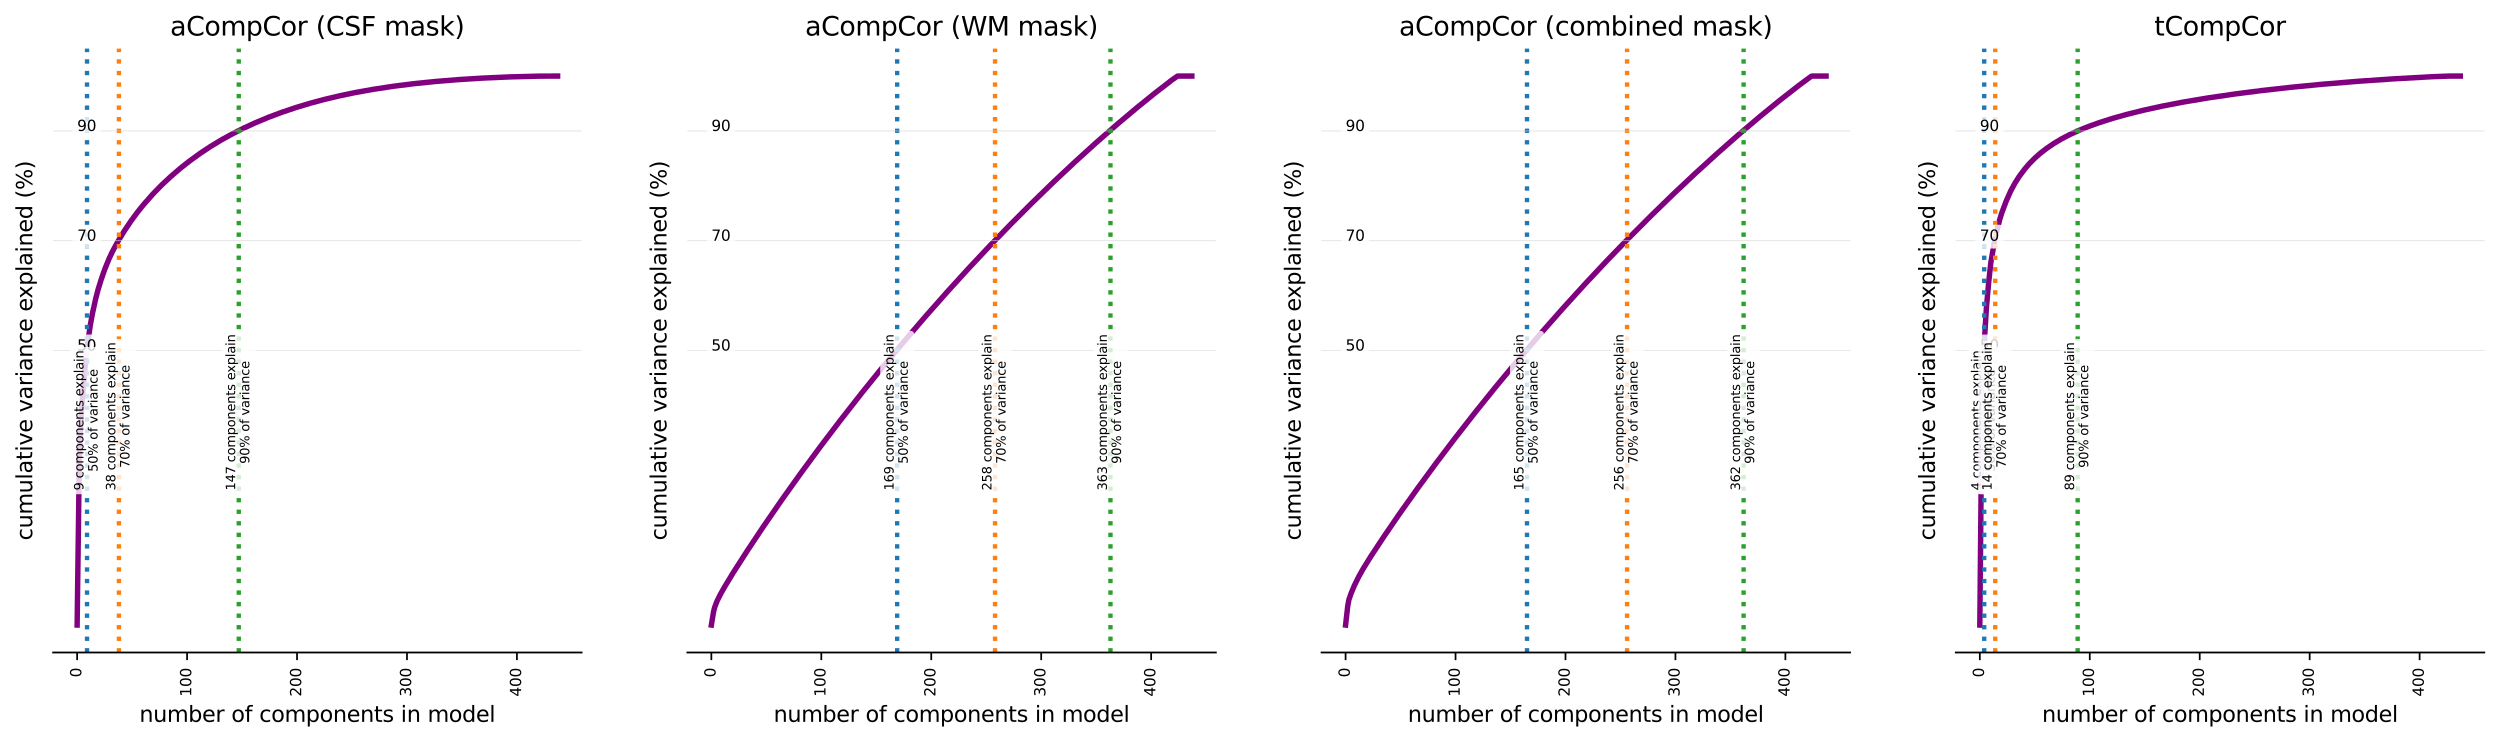 <?xml version="1.0" encoding="utf-8" standalone="no"?>
<!DOCTYPE svg PUBLIC "-//W3C//DTD SVG 1.1//EN"
  "http://www.w3.org/Graphics/SVG/1.1/DTD/svg11.dtd">
<svg xmlns:xlink="http://www.w3.org/1999/xlink" width="1147.578pt" height="340.643pt" viewBox="0 0 1147.578 340.643" xmlns="http://www.w3.org/2000/svg" version="1.1">
 <defs>
  <style type="text/css">*{stroke-linejoin: round; stroke-linecap: butt}</style>
 </defs>
 <g id="figure_1">
  <g id="patch_1">
   <path d="M 0 340.643 
L 1147.578 340.643 
L 1147.578 0 
L 0 0 
z
" style="fill: #ffffff"/>
  </g>
  <g id="axes_1">
   <g id="patch_2">
    <path d="M 24.378 299.518 
L 266.987 299.518 
L 266.987 22.318 
L 24.378 22.318 
z
" style="fill: #ffffff"/>
   </g>
   <g id="matplotlib.axis_1">
    <g id="xtick_1">
     <g id="line2d_1">
      <defs>
       <path id="mab594a6eea" d="M 0 0 
L 0 3.5 
" style="stroke: #000000; stroke-width: 0.8"/>
      </defs>
      <g>
       <use xlink:href="#mab594a6eea" x="35.406" y="299.518" style="stroke: #000000; stroke-width: 0.8"/>
      </g>
     </g>
     <g id="text_1">
      <!-- 0 -->
      <g transform="translate(37.321 310.934)rotate(-90)scale(0.069 -0.069)">
       <defs>
        <path id="DejaVuSans-30" d="M 2034 4250 
Q 1547 4250 1301 3770 
Q 1056 3291 1056 2328 
Q 1056 1369 1301 889 
Q 1547 409 2034 409 
Q 2525 409 2770 889 
Q 3016 1369 3016 2328 
Q 3016 3291 2770 3770 
Q 2525 4250 2034 4250 
z
M 2034 4750 
Q 2819 4750 3233 4129 
Q 3647 3509 3647 2328 
Q 3647 1150 3233 529 
Q 2819 -91 2034 -91 
Q 1250 -91 836 529 
Q 422 1150 422 2328 
Q 422 3509 836 4129 
Q 1250 4750 2034 4750 
z
" transform="scale(0.016)"/>
       </defs>
       <use xlink:href="#DejaVuSans-30"/>
      </g>
     </g>
    </g>
    <g id="xtick_2">
     <g id="line2d_2">
      <g>
       <use xlink:href="#mab594a6eea" x="85.876" y="299.518" style="stroke: #000000; stroke-width: 0.8"/>
      </g>
     </g>
     <g id="text_2">
      <!-- 100 -->
      <g transform="translate(87.791 319.765)rotate(-90)scale(0.069 -0.069)">
       <defs>
        <path id="DejaVuSans-31" d="M 794 531 
L 1825 531 
L 1825 4091 
L 703 3866 
L 703 4441 
L 1819 4666 
L 2450 4666 
L 2450 531 
L 3481 531 
L 3481 0 
L 794 0 
L 794 531 
z
" transform="scale(0.016)"/>
       </defs>
       <use xlink:href="#DejaVuSans-31"/>
       <use xlink:href="#DejaVuSans-30" x="63.623"/>
       <use xlink:href="#DejaVuSans-30" x="127.246"/>
      </g>
     </g>
    </g>
    <g id="xtick_3">
     <g id="line2d_3">
      <g>
       <use xlink:href="#mab594a6eea" x="136.346" y="299.518" style="stroke: #000000; stroke-width: 0.8"/>
      </g>
     </g>
     <g id="text_3">
      <!-- 200 -->
      <g transform="translate(138.261 319.765)rotate(-90)scale(0.069 -0.069)">
       <defs>
        <path id="DejaVuSans-32" d="M 1228 531 
L 3431 531 
L 3431 0 
L 469 0 
L 469 531 
Q 828 903 1448 1529 
Q 2069 2156 2228 2338 
Q 2531 2678 2651 2914 
Q 2772 3150 2772 3378 
Q 2772 3750 2511 3984 
Q 2250 4219 1831 4219 
Q 1534 4219 1204 4116 
Q 875 4013 500 3803 
L 500 4441 
Q 881 4594 1212 4672 
Q 1544 4750 1819 4750 
Q 2544 4750 2975 4387 
Q 3406 4025 3406 3419 
Q 3406 3131 3298 2873 
Q 3191 2616 2906 2266 
Q 2828 2175 2409 1742 
Q 1991 1309 1228 531 
z
" transform="scale(0.016)"/>
       </defs>
       <use xlink:href="#DejaVuSans-32"/>
       <use xlink:href="#DejaVuSans-30" x="63.623"/>
       <use xlink:href="#DejaVuSans-30" x="127.246"/>
      </g>
     </g>
    </g>
    <g id="xtick_4">
     <g id="line2d_4">
      <g>
       <use xlink:href="#mab594a6eea" x="186.815" y="299.518" style="stroke: #000000; stroke-width: 0.8"/>
      </g>
     </g>
     <g id="text_4">
      <!-- 300 -->
      <g transform="translate(188.73 319.765)rotate(-90)scale(0.069 -0.069)">
       <defs>
        <path id="DejaVuSans-33" d="M 2597 2516 
Q 3050 2419 3304 2112 
Q 3559 1806 3559 1356 
Q 3559 666 3084 287 
Q 2609 -91 1734 -91 
Q 1441 -91 1130 -33 
Q 819 25 488 141 
L 488 750 
Q 750 597 1062 519 
Q 1375 441 1716 441 
Q 2309 441 2620 675 
Q 2931 909 2931 1356 
Q 2931 1769 2642 2001 
Q 2353 2234 1838 2234 
L 1294 2234 
L 1294 2753 
L 1863 2753 
Q 2328 2753 2575 2939 
Q 2822 3125 2822 3475 
Q 2822 3834 2567 4026 
Q 2313 4219 1838 4219 
Q 1578 4219 1281 4162 
Q 984 4106 628 3988 
L 628 4550 
Q 988 4650 1302 4700 
Q 1616 4750 1894 4750 
Q 2613 4750 3031 4423 
Q 3450 4097 3450 3541 
Q 3450 3153 3228 2886 
Q 3006 2619 2597 2516 
z
" transform="scale(0.016)"/>
       </defs>
       <use xlink:href="#DejaVuSans-33"/>
       <use xlink:href="#DejaVuSans-30" x="63.623"/>
       <use xlink:href="#DejaVuSans-30" x="127.246"/>
      </g>
     </g>
    </g>
    <g id="xtick_5">
     <g id="line2d_5">
      <g>
       <use xlink:href="#mab594a6eea" x="237.285" y="299.518" style="stroke: #000000; stroke-width: 0.8"/>
      </g>
     </g>
     <g id="text_5">
      <!-- 400 -->
      <g transform="translate(239.2 319.765)rotate(-90)scale(0.069 -0.069)">
       <defs>
        <path id="DejaVuSans-34" d="M 2419 4116 
L 825 1625 
L 2419 1625 
L 2419 4116 
z
M 2253 4666 
L 3047 4666 
L 3047 1625 
L 3713 1625 
L 3713 1100 
L 3047 1100 
L 3047 0 
L 2419 0 
L 2419 1100 
L 313 1100 
L 313 1709 
L 2253 4666 
z
" transform="scale(0.016)"/>
       </defs>
       <use xlink:href="#DejaVuSans-34"/>
       <use xlink:href="#DejaVuSans-30" x="63.623"/>
       <use xlink:href="#DejaVuSans-30" x="127.246"/>
      </g>
     </g>
    </g>
    <g id="text_6">
     <!-- number of components in model -->
     <g transform="translate(63.974 331.363)scale(0.1 -0.1)">
      <defs>
       <path id="DejaVuSans-6e" d="M 3513 2113 
L 3513 0 
L 2938 0 
L 2938 2094 
Q 2938 2591 2744 2837 
Q 2550 3084 2163 3084 
Q 1697 3084 1428 2787 
Q 1159 2491 1159 1978 
L 1159 0 
L 581 0 
L 581 3500 
L 1159 3500 
L 1159 2956 
Q 1366 3272 1645 3428 
Q 1925 3584 2291 3584 
Q 2894 3584 3203 3211 
Q 3513 2838 3513 2113 
z
" transform="scale(0.016)"/>
       <path id="DejaVuSans-75" d="M 544 1381 
L 544 3500 
L 1119 3500 
L 1119 1403 
Q 1119 906 1312 657 
Q 1506 409 1894 409 
Q 2359 409 2629 706 
Q 2900 1003 2900 1516 
L 2900 3500 
L 3475 3500 
L 3475 0 
L 2900 0 
L 2900 538 
Q 2691 219 2414 64 
Q 2138 -91 1772 -91 
Q 1169 -91 856 284 
Q 544 659 544 1381 
z
M 1991 3584 
L 1991 3584 
z
" transform="scale(0.016)"/>
       <path id="DejaVuSans-6d" d="M 3328 2828 
Q 3544 3216 3844 3400 
Q 4144 3584 4550 3584 
Q 5097 3584 5394 3201 
Q 5691 2819 5691 2113 
L 5691 0 
L 5113 0 
L 5113 2094 
Q 5113 2597 4934 2840 
Q 4756 3084 4391 3084 
Q 3944 3084 3684 2787 
Q 3425 2491 3425 1978 
L 3425 0 
L 2847 0 
L 2847 2094 
Q 2847 2600 2669 2842 
Q 2491 3084 2119 3084 
Q 1678 3084 1418 2786 
Q 1159 2488 1159 1978 
L 1159 0 
L 581 0 
L 581 3500 
L 1159 3500 
L 1159 2956 
Q 1356 3278 1631 3431 
Q 1906 3584 2284 3584 
Q 2666 3584 2933 3390 
Q 3200 3197 3328 2828 
z
" transform="scale(0.016)"/>
       <path id="DejaVuSans-62" d="M 3116 1747 
Q 3116 2381 2855 2742 
Q 2594 3103 2138 3103 
Q 1681 3103 1420 2742 
Q 1159 2381 1159 1747 
Q 1159 1113 1420 752 
Q 1681 391 2138 391 
Q 2594 391 2855 752 
Q 3116 1113 3116 1747 
z
M 1159 2969 
Q 1341 3281 1617 3432 
Q 1894 3584 2278 3584 
Q 2916 3584 3314 3078 
Q 3713 2572 3713 1747 
Q 3713 922 3314 415 
Q 2916 -91 2278 -91 
Q 1894 -91 1617 61 
Q 1341 213 1159 525 
L 1159 0 
L 581 0 
L 581 4863 
L 1159 4863 
L 1159 2969 
z
" transform="scale(0.016)"/>
       <path id="DejaVuSans-65" d="M 3597 1894 
L 3597 1613 
L 953 1613 
Q 991 1019 1311 708 
Q 1631 397 2203 397 
Q 2534 397 2845 478 
Q 3156 559 3463 722 
L 3463 178 
Q 3153 47 2828 -22 
Q 2503 -91 2169 -91 
Q 1331 -91 842 396 
Q 353 884 353 1716 
Q 353 2575 817 3079 
Q 1281 3584 2069 3584 
Q 2775 3584 3186 3129 
Q 3597 2675 3597 1894 
z
M 3022 2063 
Q 3016 2534 2758 2815 
Q 2500 3097 2075 3097 
Q 1594 3097 1305 2825 
Q 1016 2553 972 2059 
L 3022 2063 
z
" transform="scale(0.016)"/>
       <path id="DejaVuSans-72" d="M 2631 2963 
Q 2534 3019 2420 3045 
Q 2306 3072 2169 3072 
Q 1681 3072 1420 2755 
Q 1159 2438 1159 1844 
L 1159 0 
L 581 0 
L 581 3500 
L 1159 3500 
L 1159 2956 
Q 1341 3275 1631 3429 
Q 1922 3584 2338 3584 
Q 2397 3584 2469 3576 
Q 2541 3569 2628 3553 
L 2631 2963 
z
" transform="scale(0.016)"/>
       <path id="DejaVuSans-20" transform="scale(0.016)"/>
       <path id="DejaVuSans-6f" d="M 1959 3097 
Q 1497 3097 1228 2736 
Q 959 2375 959 1747 
Q 959 1119 1226 758 
Q 1494 397 1959 397 
Q 2419 397 2687 759 
Q 2956 1122 2956 1747 
Q 2956 2369 2687 2733 
Q 2419 3097 1959 3097 
z
M 1959 3584 
Q 2709 3584 3137 3096 
Q 3566 2609 3566 1747 
Q 3566 888 3137 398 
Q 2709 -91 1959 -91 
Q 1206 -91 779 398 
Q 353 888 353 1747 
Q 353 2609 779 3096 
Q 1206 3584 1959 3584 
z
" transform="scale(0.016)"/>
       <path id="DejaVuSans-66" d="M 2375 4863 
L 2375 4384 
L 1825 4384 
Q 1516 4384 1395 4259 
Q 1275 4134 1275 3809 
L 1275 3500 
L 2222 3500 
L 2222 3053 
L 1275 3053 
L 1275 0 
L 697 0 
L 697 3053 
L 147 3053 
L 147 3500 
L 697 3500 
L 697 3744 
Q 697 4328 969 4595 
Q 1241 4863 1831 4863 
L 2375 4863 
z
" transform="scale(0.016)"/>
       <path id="DejaVuSans-63" d="M 3122 3366 
L 3122 2828 
Q 2878 2963 2633 3030 
Q 2388 3097 2138 3097 
Q 1578 3097 1268 2742 
Q 959 2388 959 1747 
Q 959 1106 1268 751 
Q 1578 397 2138 397 
Q 2388 397 2633 464 
Q 2878 531 3122 666 
L 3122 134 
Q 2881 22 2623 -34 
Q 2366 -91 2075 -91 
Q 1284 -91 818 406 
Q 353 903 353 1747 
Q 353 2603 823 3093 
Q 1294 3584 2113 3584 
Q 2378 3584 2631 3529 
Q 2884 3475 3122 3366 
z
" transform="scale(0.016)"/>
       <path id="DejaVuSans-70" d="M 1159 525 
L 1159 -1331 
L 581 -1331 
L 581 3500 
L 1159 3500 
L 1159 2969 
Q 1341 3281 1617 3432 
Q 1894 3584 2278 3584 
Q 2916 3584 3314 3078 
Q 3713 2572 3713 1747 
Q 3713 922 3314 415 
Q 2916 -91 2278 -91 
Q 1894 -91 1617 61 
Q 1341 213 1159 525 
z
M 3116 1747 
Q 3116 2381 2855 2742 
Q 2594 3103 2138 3103 
Q 1681 3103 1420 2742 
Q 1159 2381 1159 1747 
Q 1159 1113 1420 752 
Q 1681 391 2138 391 
Q 2594 391 2855 752 
Q 3116 1113 3116 1747 
z
" transform="scale(0.016)"/>
       <path id="DejaVuSans-74" d="M 1172 4494 
L 1172 3500 
L 2356 3500 
L 2356 3053 
L 1172 3053 
L 1172 1153 
Q 1172 725 1289 603 
Q 1406 481 1766 481 
L 2356 481 
L 2356 0 
L 1766 0 
Q 1100 0 847 248 
Q 594 497 594 1153 
L 594 3053 
L 172 3053 
L 172 3500 
L 594 3500 
L 594 4494 
L 1172 4494 
z
" transform="scale(0.016)"/>
       <path id="DejaVuSans-73" d="M 2834 3397 
L 2834 2853 
Q 2591 2978 2328 3040 
Q 2066 3103 1784 3103 
Q 1356 3103 1142 2972 
Q 928 2841 928 2578 
Q 928 2378 1081 2264 
Q 1234 2150 1697 2047 
L 1894 2003 
Q 2506 1872 2764 1633 
Q 3022 1394 3022 966 
Q 3022 478 2636 193 
Q 2250 -91 1575 -91 
Q 1294 -91 989 -36 
Q 684 19 347 128 
L 347 722 
Q 666 556 975 473 
Q 1284 391 1588 391 
Q 1994 391 2212 530 
Q 2431 669 2431 922 
Q 2431 1156 2273 1281 
Q 2116 1406 1581 1522 
L 1381 1569 
Q 847 1681 609 1914 
Q 372 2147 372 2553 
Q 372 3047 722 3315 
Q 1072 3584 1716 3584 
Q 2034 3584 2315 3537 
Q 2597 3491 2834 3397 
z
" transform="scale(0.016)"/>
       <path id="DejaVuSans-69" d="M 603 3500 
L 1178 3500 
L 1178 0 
L 603 0 
L 603 3500 
z
M 603 4863 
L 1178 4863 
L 1178 4134 
L 603 4134 
L 603 4863 
z
" transform="scale(0.016)"/>
       <path id="DejaVuSans-64" d="M 2906 2969 
L 2906 4863 
L 3481 4863 
L 3481 0 
L 2906 0 
L 2906 525 
Q 2725 213 2448 61 
Q 2172 -91 1784 -91 
Q 1150 -91 751 415 
Q 353 922 353 1747 
Q 353 2572 751 3078 
Q 1150 3584 1784 3584 
Q 2172 3584 2448 3432 
Q 2725 3281 2906 2969 
z
M 947 1747 
Q 947 1113 1208 752 
Q 1469 391 1925 391 
Q 2381 391 2643 752 
Q 2906 1113 2906 1747 
Q 2906 2381 2643 2742 
Q 2381 3103 1925 3103 
Q 1469 3103 1208 2742 
Q 947 2381 947 1747 
z
" transform="scale(0.016)"/>
       <path id="DejaVuSans-6c" d="M 603 4863 
L 1178 4863 
L 1178 0 
L 603 0 
L 603 4863 
z
" transform="scale(0.016)"/>
      </defs>
      <use xlink:href="#DejaVuSans-6e"/>
      <use xlink:href="#DejaVuSans-75" x="63.379"/>
      <use xlink:href="#DejaVuSans-6d" x="126.758"/>
      <use xlink:href="#DejaVuSans-62" x="224.17"/>
      <use xlink:href="#DejaVuSans-65" x="287.646"/>
      <use xlink:href="#DejaVuSans-72" x="349.17"/>
      <use xlink:href="#DejaVuSans-20" x="390.283"/>
      <use xlink:href="#DejaVuSans-6f" x="422.07"/>
      <use xlink:href="#DejaVuSans-66" x="483.252"/>
      <use xlink:href="#DejaVuSans-20" x="518.457"/>
      <use xlink:href="#DejaVuSans-63" x="550.244"/>
      <use xlink:href="#DejaVuSans-6f" x="605.225"/>
      <use xlink:href="#DejaVuSans-6d" x="666.406"/>
      <use xlink:href="#DejaVuSans-70" x="763.818"/>
      <use xlink:href="#DejaVuSans-6f" x="827.295"/>
      <use xlink:href="#DejaVuSans-6e" x="888.477"/>
      <use xlink:href="#DejaVuSans-65" x="951.855"/>
      <use xlink:href="#DejaVuSans-6e" x="1013.379"/>
      <use xlink:href="#DejaVuSans-74" x="1076.758"/>
      <use xlink:href="#DejaVuSans-73" x="1115.967"/>
      <use xlink:href="#DejaVuSans-20" x="1168.066"/>
      <use xlink:href="#DejaVuSans-69" x="1199.854"/>
      <use xlink:href="#DejaVuSans-6e" x="1227.637"/>
      <use xlink:href="#DejaVuSans-20" x="1291.016"/>
      <use xlink:href="#DejaVuSans-6d" x="1322.803"/>
      <use xlink:href="#DejaVuSans-6f" x="1420.215"/>
      <use xlink:href="#DejaVuSans-64" x="1481.396"/>
      <use xlink:href="#DejaVuSans-65" x="1544.873"/>
      <use xlink:href="#DejaVuSans-6c" x="1606.396"/>
     </g>
    </g>
   </g>
   <g id="matplotlib.axis_2">
    <g id="text_7">
     <!-- cumulative variance explained (%) -->
     <g transform="translate(14.798 248.044)rotate(-90)scale(0.1 -0.1)">
      <defs>
       <path id="DejaVuSans-61" d="M 2194 1759 
Q 1497 1759 1228 1600 
Q 959 1441 959 1056 
Q 959 750 1161 570 
Q 1363 391 1709 391 
Q 2188 391 2477 730 
Q 2766 1069 2766 1631 
L 2766 1759 
L 2194 1759 
z
M 3341 1997 
L 3341 0 
L 2766 0 
L 2766 531 
Q 2569 213 2275 61 
Q 1981 -91 1556 -91 
Q 1019 -91 701 211 
Q 384 513 384 1019 
Q 384 1609 779 1909 
Q 1175 2209 1959 2209 
L 2766 2209 
L 2766 2266 
Q 2766 2663 2505 2880 
Q 2244 3097 1772 3097 
Q 1472 3097 1187 3025 
Q 903 2953 641 2809 
L 641 3341 
Q 956 3463 1253 3523 
Q 1550 3584 1831 3584 
Q 2591 3584 2966 3190 
Q 3341 2797 3341 1997 
z
" transform="scale(0.016)"/>
       <path id="DejaVuSans-76" d="M 191 3500 
L 800 3500 
L 1894 563 
L 2988 3500 
L 3597 3500 
L 2284 0 
L 1503 0 
L 191 3500 
z
" transform="scale(0.016)"/>
       <path id="DejaVuSans-78" d="M 3513 3500 
L 2247 1797 
L 3578 0 
L 2900 0 
L 1881 1375 
L 863 0 
L 184 0 
L 1544 1831 
L 300 3500 
L 978 3500 
L 1906 2253 
L 2834 3500 
L 3513 3500 
z
" transform="scale(0.016)"/>
       <path id="DejaVuSans-28" d="M 1984 4856 
Q 1566 4138 1362 3434 
Q 1159 2731 1159 2009 
Q 1159 1288 1364 580 
Q 1569 -128 1984 -844 
L 1484 -844 
Q 1016 -109 783 600 
Q 550 1309 550 2009 
Q 550 2706 781 3412 
Q 1013 4119 1484 4856 
L 1984 4856 
z
" transform="scale(0.016)"/>
       <path id="DejaVuSans-25" d="M 4653 2053 
Q 4381 2053 4226 1822 
Q 4072 1591 4072 1178 
Q 4072 772 4226 539 
Q 4381 306 4653 306 
Q 4919 306 5073 539 
Q 5228 772 5228 1178 
Q 5228 1588 5073 1820 
Q 4919 2053 4653 2053 
z
M 4653 2450 
Q 5147 2450 5437 2106 
Q 5728 1763 5728 1178 
Q 5728 594 5436 251 
Q 5144 -91 4653 -91 
Q 4153 -91 3862 251 
Q 3572 594 3572 1178 
Q 3572 1766 3864 2108 
Q 4156 2450 4653 2450 
z
M 1428 4353 
Q 1159 4353 1004 4120 
Q 850 3888 850 3481 
Q 850 3069 1003 2837 
Q 1156 2606 1428 2606 
Q 1700 2606 1854 2837 
Q 2009 3069 2009 3481 
Q 2009 3884 1853 4118 
Q 1697 4353 1428 4353 
z
M 4250 4750 
L 4750 4750 
L 1831 -91 
L 1331 -91 
L 4250 4750 
z
M 1428 4750 
Q 1922 4750 2215 4408 
Q 2509 4066 2509 3481 
Q 2509 2891 2217 2550 
Q 1925 2209 1428 2209 
Q 931 2209 642 2551 
Q 353 2894 353 3481 
Q 353 4063 643 4406 
Q 934 4750 1428 4750 
z
" transform="scale(0.016)"/>
       <path id="DejaVuSans-29" d="M 513 4856 
L 1013 4856 
Q 1481 4119 1714 3412 
Q 1947 2706 1947 2009 
Q 1947 1309 1714 600 
Q 1481 -109 1013 -844 
L 513 -844 
Q 928 -128 1133 580 
Q 1338 1288 1338 2009 
Q 1338 2731 1133 3434 
Q 928 4138 513 4856 
z
" transform="scale(0.016)"/>
      </defs>
      <use xlink:href="#DejaVuSans-63"/>
      <use xlink:href="#DejaVuSans-75" x="54.98"/>
      <use xlink:href="#DejaVuSans-6d" x="118.359"/>
      <use xlink:href="#DejaVuSans-75" x="215.771"/>
      <use xlink:href="#DejaVuSans-6c" x="279.15"/>
      <use xlink:href="#DejaVuSans-61" x="306.934"/>
      <use xlink:href="#DejaVuSans-74" x="368.213"/>
      <use xlink:href="#DejaVuSans-69" x="407.422"/>
      <use xlink:href="#DejaVuSans-76" x="435.205"/>
      <use xlink:href="#DejaVuSans-65" x="494.385"/>
      <use xlink:href="#DejaVuSans-20" x="555.908"/>
      <use xlink:href="#DejaVuSans-76" x="587.695"/>
      <use xlink:href="#DejaVuSans-61" x="646.875"/>
      <use xlink:href="#DejaVuSans-72" x="708.154"/>
      <use xlink:href="#DejaVuSans-69" x="749.268"/>
      <use xlink:href="#DejaVuSans-61" x="777.051"/>
      <use xlink:href="#DejaVuSans-6e" x="838.33"/>
      <use xlink:href="#DejaVuSans-63" x="901.709"/>
      <use xlink:href="#DejaVuSans-65" x="956.689"/>
      <use xlink:href="#DejaVuSans-20" x="1018.213"/>
      <use xlink:href="#DejaVuSans-65" x="1050"/>
      <use xlink:href="#DejaVuSans-78" x="1109.773"/>
      <use xlink:href="#DejaVuSans-70" x="1168.953"/>
      <use xlink:href="#DejaVuSans-6c" x="1232.43"/>
      <use xlink:href="#DejaVuSans-61" x="1260.213"/>
      <use xlink:href="#DejaVuSans-69" x="1321.492"/>
      <use xlink:href="#DejaVuSans-6e" x="1349.275"/>
      <use xlink:href="#DejaVuSans-65" x="1412.654"/>
      <use xlink:href="#DejaVuSans-64" x="1474.178"/>
      <use xlink:href="#DejaVuSans-20" x="1537.654"/>
      <use xlink:href="#DejaVuSans-28" x="1569.441"/>
      <use xlink:href="#DejaVuSans-25" x="1608.455"/>
      <use xlink:href="#DejaVuSans-29" x="1703.475"/>
     </g>
    </g>
   </g>
   <g id="line2d_6">
    <path d="M 35.406 286.918 
L 36.415 210.153 
L 36.92 197.456 
L 37.425 188.256 
L 38.434 175.443 
L 39.443 164.506 
L 40.453 155.994 
L 41.462 149.212 
L 42.472 143.719 
L 43.986 136.873 
L 44.995 133.014 
L 46.509 128.105 
L 48.023 123.778 
L 50.042 118.803 
L 51.556 115.576 
L 54.08 110.908 
L 57.108 105.937 
L 60.136 101.434 
L 63.164 97.314 
L 66.192 93.586 
L 70.23 89.018 
L 74.268 84.873 
L 78.305 81.101 
L 82.847 77.198 
L 86.885 74.015 
L 91.932 70.357 
L 96.474 67.341 
L 101.521 64.284 
L 106.568 61.499 
L 111.615 58.939 
L 117.167 56.373 
L 123.223 53.844 
L 129.28 51.576 
L 135.841 49.365 
L 142.402 47.386 
L 148.963 45.626 
L 156.029 43.955 
L 163.095 42.479 
L 171.674 40.947 
L 180.759 39.571 
L 189.844 38.429 
L 199.938 37.396 
L 210.536 36.535 
L 221.64 35.845 
L 234.257 35.295 
L 247.379 34.949 
L 255.454 34.918 
L 255.959 34.918 
L 255.959 34.918 
" clip-path="url(#p378897288b)" style="fill: none; stroke: #800080; stroke-width: 2.5; stroke-linecap: square"/>
   </g>
   <g id="line2d_7">
    <path d="M 24.378 160.918 
L 266.987 160.918 
" clip-path="url(#p378897288b)" style="fill: none; stroke: #d3d3d3; stroke-width: 0.25; stroke-linecap: square"/>
   </g>
   <g id="line2d_8">
    <path d="M 39.948 299.518 
L 39.948 22.318 
" clip-path="url(#p378897288b)" style="fill: none; stroke-dasharray: 2,3.3; stroke-dashoffset: 0; stroke: #1f77b4; stroke-width: 2"/>
   </g>
   <g id="line2d_9">
    <path d="M 24.378 110.518 
L 266.987 110.518 
" clip-path="url(#p378897288b)" style="fill: none; stroke: #d3d3d3; stroke-width: 0.25; stroke-linecap: square"/>
   </g>
   <g id="line2d_10">
    <path d="M 54.584 299.518 
L 54.584 22.318 
" clip-path="url(#p378897288b)" style="fill: none; stroke-dasharray: 2,3.3; stroke-dashoffset: 0; stroke: #ff7f0e; stroke-width: 2"/>
   </g>
   <g id="line2d_11">
    <path d="M 24.378 60.118 
L 266.987 60.118 
" clip-path="url(#p378897288b)" style="fill: none; stroke: #d3d3d3; stroke-width: 0.25; stroke-linecap: square"/>
   </g>
   <g id="line2d_12">
    <path d="M 109.597 299.518 
L 109.597 22.318 
" clip-path="url(#p378897288b)" style="fill: none; stroke-dasharray: 2,3.3; stroke-dashoffset: 0; stroke: #2ca02c; stroke-width: 2"/>
   </g>
   <g id="patch_3">
    <path d="M 24.378 299.518 
L 266.987 299.518 
" style="fill: none; stroke: #000000; stroke-width: 0.8; stroke-linejoin: miter; stroke-linecap: square"/>
   </g>
   <g id="text_8">
    <g id="patch_4">
     <path d="M 35.406 164.443 
L 44.237 164.443 
Q 46.319 164.443 46.319 162.361 
L 46.319 155.645 
Q 46.319 153.563 44.237 153.563 
L 35.406 153.563 
Q 33.324 153.563 33.324 155.645 
L 33.324 162.361 
Q 33.324 164.443 35.406 164.443 
z
" style="fill: #ffffff; opacity: 0.8"/>
    </g>
    <!-- 50 -->
    <g transform="translate(35.406 160.918)scale(0.069 -0.069)">
     <defs>
      <path id="DejaVuSans-35" d="M 691 4666 
L 3169 4666 
L 3169 4134 
L 1269 4134 
L 1269 2991 
Q 1406 3038 1543 3061 
Q 1681 3084 1819 3084 
Q 2600 3084 3056 2656 
Q 3513 2228 3513 1497 
Q 3513 744 3044 326 
Q 2575 -91 1722 -91 
Q 1428 -91 1123 -41 
Q 819 9 494 109 
L 494 744 
Q 775 591 1075 516 
Q 1375 441 1709 441 
Q 2250 441 2565 725 
Q 2881 1009 2881 1497 
Q 2881 1984 2565 2268 
Q 2250 2553 1709 2553 
Q 1456 2553 1204 2497 
Q 953 2441 691 2322 
L 691 4666 
z
" transform="scale(0.016)"/>
     </defs>
     <use xlink:href="#DejaVuSans-35"/>
     <use xlink:href="#DejaVuSans-30" x="63.623"/>
    </g>
   </g>
   <g id="text_9">
    <g id="patch_5">
     <path d="M 47.729 225.122 
L 47.729 160.987 
Q 47.729 159.25 45.992 159.25 
L 33.904 159.25 
Q 32.167 159.25 32.167 160.987 
L 32.167 225.122 
Q 32.167 226.859 33.904 226.859 
L 45.992 226.859 
Q 47.729 226.859 47.729 225.122 
z
" style="fill: #ffffff; opacity: 0.8"/>
    </g>
    <!-- 9 components explain -->
    <g transform="translate(38.304 225.122)rotate(-90)scale(0.058 -0.058)">
     <defs>
      <path id="DejaVuSans-39" d="M 703 97 
L 703 672 
Q 941 559 1184 500 
Q 1428 441 1663 441 
Q 2288 441 2617 861 
Q 2947 1281 2994 2138 
Q 2813 1869 2534 1725 
Q 2256 1581 1919 1581 
Q 1219 1581 811 2004 
Q 403 2428 403 3163 
Q 403 3881 828 4315 
Q 1253 4750 1959 4750 
Q 2769 4750 3195 4129 
Q 3622 3509 3622 2328 
Q 3622 1225 3098 567 
Q 2575 -91 1691 -91 
Q 1453 -91 1209 -44 
Q 966 3 703 97 
z
M 1959 2075 
Q 2384 2075 2632 2365 
Q 2881 2656 2881 3163 
Q 2881 3666 2632 3958 
Q 2384 4250 1959 4250 
Q 1534 4250 1286 3958 
Q 1038 3666 1038 3163 
Q 1038 2656 1286 2365 
Q 1534 2075 1959 2075 
z
" transform="scale(0.016)"/>
     </defs>
     <use xlink:href="#DejaVuSans-39"/>
     <use xlink:href="#DejaVuSans-20" x="63.623"/>
     <use xlink:href="#DejaVuSans-63" x="95.41"/>
     <use xlink:href="#DejaVuSans-6f" x="150.391"/>
     <use xlink:href="#DejaVuSans-6d" x="211.572"/>
     <use xlink:href="#DejaVuSans-70" x="308.984"/>
     <use xlink:href="#DejaVuSans-6f" x="372.461"/>
     <use xlink:href="#DejaVuSans-6e" x="433.643"/>
     <use xlink:href="#DejaVuSans-65" x="497.021"/>
     <use xlink:href="#DejaVuSans-6e" x="558.545"/>
     <use xlink:href="#DejaVuSans-74" x="621.924"/>
     <use xlink:href="#DejaVuSans-73" x="661.133"/>
     <use xlink:href="#DejaVuSans-20" x="713.232"/>
     <use xlink:href="#DejaVuSans-65" x="745.02"/>
     <use xlink:href="#DejaVuSans-78" x="804.793"/>
     <use xlink:href="#DejaVuSans-70" x="863.973"/>
     <use xlink:href="#DejaVuSans-6c" x="927.449"/>
     <use xlink:href="#DejaVuSans-61" x="955.232"/>
     <use xlink:href="#DejaVuSans-69" x="1016.512"/>
     <use xlink:href="#DejaVuSans-6e" x="1044.295"/>
    </g>
    <!-- 50% of variance -->
    <g transform="translate(44.788 216.584)rotate(-90)scale(0.058 -0.058)">
     <use xlink:href="#DejaVuSans-35"/>
     <use xlink:href="#DejaVuSans-30" x="63.623"/>
     <use xlink:href="#DejaVuSans-25" x="127.246"/>
     <use xlink:href="#DejaVuSans-20" x="222.266"/>
     <use xlink:href="#DejaVuSans-6f" x="254.053"/>
     <use xlink:href="#DejaVuSans-66" x="315.234"/>
     <use xlink:href="#DejaVuSans-20" x="350.439"/>
     <use xlink:href="#DejaVuSans-76" x="382.227"/>
     <use xlink:href="#DejaVuSans-61" x="441.406"/>
     <use xlink:href="#DejaVuSans-72" x="502.686"/>
     <use xlink:href="#DejaVuSans-69" x="543.799"/>
     <use xlink:href="#DejaVuSans-61" x="571.582"/>
     <use xlink:href="#DejaVuSans-6e" x="632.861"/>
     <use xlink:href="#DejaVuSans-63" x="696.24"/>
     <use xlink:href="#DejaVuSans-65" x="751.221"/>
    </g>
   </g>
   <g id="text_10">
    <g id="patch_6">
     <path d="M 35.406 114.043 
L 44.237 114.043 
Q 46.319 114.043 46.319 111.961 
L 46.319 105.245 
Q 46.319 103.163 44.237 103.163 
L 35.406 103.163 
Q 33.324 103.163 33.324 105.245 
L 33.324 111.961 
Q 33.324 114.043 35.406 114.043 
z
" style="fill: #ffffff; opacity: 0.8"/>
    </g>
    <!-- 70 -->
    <g transform="translate(35.406 110.518)scale(0.069 -0.069)">
     <defs>
      <path id="DejaVuSans-37" d="M 525 4666 
L 3525 4666 
L 3525 4397 
L 1831 0 
L 1172 0 
L 2766 4134 
L 525 4134 
L 525 4666 
z
" transform="scale(0.016)"/>
     </defs>
     <use xlink:href="#DejaVuSans-37"/>
     <use xlink:href="#DejaVuSans-30" x="63.623"/>
    </g>
   </g>
   <g id="text_11">
    <g id="patch_7">
     <path d="M 62.365 225.122 
L 62.365 157.303 
Q 62.365 155.566 60.628 155.566 
L 48.541 155.566 
Q 46.804 155.566 46.804 157.303 
L 46.804 225.122 
Q 46.804 226.859 48.541 226.859 
L 60.628 226.859 
Q 62.365 226.859 62.365 225.122 
z
" style="fill: #ffffff; opacity: 0.8"/>
    </g>
    <!-- 38 components explain -->
    <g transform="translate(52.94 225.122)rotate(-90)scale(0.058 -0.058)">
     <defs>
      <path id="DejaVuSans-38" d="M 2034 2216 
Q 1584 2216 1326 1975 
Q 1069 1734 1069 1313 
Q 1069 891 1326 650 
Q 1584 409 2034 409 
Q 2484 409 2743 651 
Q 3003 894 3003 1313 
Q 3003 1734 2745 1975 
Q 2488 2216 2034 2216 
z
M 1403 2484 
Q 997 2584 770 2862 
Q 544 3141 544 3541 
Q 544 4100 942 4425 
Q 1341 4750 2034 4750 
Q 2731 4750 3128 4425 
Q 3525 4100 3525 3541 
Q 3525 3141 3298 2862 
Q 3072 2584 2669 2484 
Q 3125 2378 3379 2068 
Q 3634 1759 3634 1313 
Q 3634 634 3220 271 
Q 2806 -91 2034 -91 
Q 1263 -91 848 271 
Q 434 634 434 1313 
Q 434 1759 690 2068 
Q 947 2378 1403 2484 
z
M 1172 3481 
Q 1172 3119 1398 2916 
Q 1625 2713 2034 2713 
Q 2441 2713 2670 2916 
Q 2900 3119 2900 3481 
Q 2900 3844 2670 4047 
Q 2441 4250 2034 4250 
Q 1625 4250 1398 4047 
Q 1172 3844 1172 3481 
z
" transform="scale(0.016)"/>
     </defs>
     <use xlink:href="#DejaVuSans-33"/>
     <use xlink:href="#DejaVuSans-38" x="63.623"/>
     <use xlink:href="#DejaVuSans-20" x="127.246"/>
     <use xlink:href="#DejaVuSans-63" x="159.033"/>
     <use xlink:href="#DejaVuSans-6f" x="214.014"/>
     <use xlink:href="#DejaVuSans-6d" x="275.195"/>
     <use xlink:href="#DejaVuSans-70" x="372.607"/>
     <use xlink:href="#DejaVuSans-6f" x="436.084"/>
     <use xlink:href="#DejaVuSans-6e" x="497.266"/>
     <use xlink:href="#DejaVuSans-65" x="560.645"/>
     <use xlink:href="#DejaVuSans-6e" x="622.168"/>
     <use xlink:href="#DejaVuSans-74" x="685.547"/>
     <use xlink:href="#DejaVuSans-73" x="724.756"/>
     <use xlink:href="#DejaVuSans-20" x="776.855"/>
     <use xlink:href="#DejaVuSans-65" x="808.643"/>
     <use xlink:href="#DejaVuSans-78" x="868.416"/>
     <use xlink:href="#DejaVuSans-70" x="927.596"/>
     <use xlink:href="#DejaVuSans-6c" x="991.072"/>
     <use xlink:href="#DejaVuSans-61" x="1018.855"/>
     <use xlink:href="#DejaVuSans-69" x="1080.135"/>
     <use xlink:href="#DejaVuSans-6e" x="1107.918"/>
    </g>
    <!-- 70% of variance -->
    <g transform="translate(59.424 214.742)rotate(-90)scale(0.058 -0.058)">
     <use xlink:href="#DejaVuSans-37"/>
     <use xlink:href="#DejaVuSans-30" x="63.623"/>
     <use xlink:href="#DejaVuSans-25" x="127.246"/>
     <use xlink:href="#DejaVuSans-20" x="222.266"/>
     <use xlink:href="#DejaVuSans-6f" x="254.053"/>
     <use xlink:href="#DejaVuSans-66" x="315.234"/>
     <use xlink:href="#DejaVuSans-20" x="350.439"/>
     <use xlink:href="#DejaVuSans-76" x="382.227"/>
     <use xlink:href="#DejaVuSans-61" x="441.406"/>
     <use xlink:href="#DejaVuSans-72" x="502.686"/>
     <use xlink:href="#DejaVuSans-69" x="543.799"/>
     <use xlink:href="#DejaVuSans-61" x="571.582"/>
     <use xlink:href="#DejaVuSans-6e" x="632.861"/>
     <use xlink:href="#DejaVuSans-63" x="696.24"/>
     <use xlink:href="#DejaVuSans-65" x="751.221"/>
    </g>
   </g>
   <g id="text_12">
    <g id="patch_8">
     <path d="M 35.406 63.643 
L 44.237 63.643 
Q 46.319 63.643 46.319 61.561 
L 46.319 54.845 
Q 46.319 52.763 44.237 52.763 
L 35.406 52.763 
Q 33.324 52.763 33.324 54.845 
L 33.324 61.561 
Q 33.324 63.643 35.406 63.643 
z
" style="fill: #ffffff; opacity: 0.8"/>
    </g>
    <!-- 90 -->
    <g transform="translate(35.406 60.118)scale(0.069 -0.069)">
     <use xlink:href="#DejaVuSans-39"/>
     <use xlink:href="#DejaVuSans-30" x="63.623"/>
    </g>
   </g>
   <g id="text_13">
    <g id="patch_9">
     <path d="M 117.377 225.122 
L 117.377 153.619 
Q 117.377 151.882 115.64 151.882 
L 103.553 151.882 
Q 101.816 151.882 101.816 153.619 
L 101.816 225.122 
Q 101.816 226.859 103.553 226.859 
L 115.64 226.859 
Q 117.377 226.859 117.377 225.122 
z
" style="fill: #ffffff; opacity: 0.8"/>
    </g>
    <!-- 147 components explain -->
    <g transform="translate(107.952 225.122)rotate(-90)scale(0.058 -0.058)">
     <use xlink:href="#DejaVuSans-31"/>
     <use xlink:href="#DejaVuSans-34" x="63.623"/>
     <use xlink:href="#DejaVuSans-37" x="127.246"/>
     <use xlink:href="#DejaVuSans-20" x="190.869"/>
     <use xlink:href="#DejaVuSans-63" x="222.656"/>
     <use xlink:href="#DejaVuSans-6f" x="277.637"/>
     <use xlink:href="#DejaVuSans-6d" x="338.818"/>
     <use xlink:href="#DejaVuSans-70" x="436.23"/>
     <use xlink:href="#DejaVuSans-6f" x="499.707"/>
     <use xlink:href="#DejaVuSans-6e" x="560.889"/>
     <use xlink:href="#DejaVuSans-65" x="624.268"/>
     <use xlink:href="#DejaVuSans-6e" x="685.791"/>
     <use xlink:href="#DejaVuSans-74" x="749.17"/>
     <use xlink:href="#DejaVuSans-73" x="788.379"/>
     <use xlink:href="#DejaVuSans-20" x="840.479"/>
     <use xlink:href="#DejaVuSans-65" x="872.266"/>
     <use xlink:href="#DejaVuSans-78" x="932.039"/>
     <use xlink:href="#DejaVuSans-70" x="991.219"/>
     <use xlink:href="#DejaVuSans-6c" x="1054.695"/>
     <use xlink:href="#DejaVuSans-61" x="1082.479"/>
     <use xlink:href="#DejaVuSans-69" x="1143.758"/>
     <use xlink:href="#DejaVuSans-6e" x="1171.541"/>
    </g>
    <!-- 90% of variance -->
    <g transform="translate(114.436 212.9)rotate(-90)scale(0.058 -0.058)">
     <use xlink:href="#DejaVuSans-39"/>
     <use xlink:href="#DejaVuSans-30" x="63.623"/>
     <use xlink:href="#DejaVuSans-25" x="127.246"/>
     <use xlink:href="#DejaVuSans-20" x="222.266"/>
     <use xlink:href="#DejaVuSans-6f" x="254.053"/>
     <use xlink:href="#DejaVuSans-66" x="315.234"/>
     <use xlink:href="#DejaVuSans-20" x="350.439"/>
     <use xlink:href="#DejaVuSans-76" x="382.227"/>
     <use xlink:href="#DejaVuSans-61" x="441.406"/>
     <use xlink:href="#DejaVuSans-72" x="502.686"/>
     <use xlink:href="#DejaVuSans-69" x="543.799"/>
     <use xlink:href="#DejaVuSans-61" x="571.582"/>
     <use xlink:href="#DejaVuSans-6e" x="632.861"/>
     <use xlink:href="#DejaVuSans-63" x="696.24"/>
     <use xlink:href="#DejaVuSans-65" x="751.221"/>
    </g>
   </g>
   <g id="text_14">
    <!-- aCompCor (CSF mask) -->
    <g transform="translate(78.097 16.318)scale(0.12 -0.12)">
     <defs>
      <path id="DejaVuSans-43" d="M 4122 4306 
L 4122 3641 
Q 3803 3938 3442 4084 
Q 3081 4231 2675 4231 
Q 1875 4231 1450 3742 
Q 1025 3253 1025 2328 
Q 1025 1406 1450 917 
Q 1875 428 2675 428 
Q 3081 428 3442 575 
Q 3803 722 4122 1019 
L 4122 359 
Q 3791 134 3420 21 
Q 3050 -91 2638 -91 
Q 1578 -91 968 557 
Q 359 1206 359 2328 
Q 359 3453 968 4101 
Q 1578 4750 2638 4750 
Q 3056 4750 3426 4639 
Q 3797 4528 4122 4306 
z
" transform="scale(0.016)"/>
      <path id="DejaVuSans-53" d="M 3425 4513 
L 3425 3897 
Q 3066 4069 2747 4153 
Q 2428 4238 2131 4238 
Q 1616 4238 1336 4038 
Q 1056 3838 1056 3469 
Q 1056 3159 1242 3001 
Q 1428 2844 1947 2747 
L 2328 2669 
Q 3034 2534 3370 2195 
Q 3706 1856 3706 1288 
Q 3706 609 3251 259 
Q 2797 -91 1919 -91 
Q 1588 -91 1214 -16 
Q 841 59 441 206 
L 441 856 
Q 825 641 1194 531 
Q 1563 422 1919 422 
Q 2459 422 2753 634 
Q 3047 847 3047 1241 
Q 3047 1584 2836 1778 
Q 2625 1972 2144 2069 
L 1759 2144 
Q 1053 2284 737 2584 
Q 422 2884 422 3419 
Q 422 4038 858 4394 
Q 1294 4750 2059 4750 
Q 2388 4750 2728 4690 
Q 3069 4631 3425 4513 
z
" transform="scale(0.016)"/>
      <path id="DejaVuSans-46" d="M 628 4666 
L 3309 4666 
L 3309 4134 
L 1259 4134 
L 1259 2759 
L 3109 2759 
L 3109 2228 
L 1259 2228 
L 1259 0 
L 628 0 
L 628 4666 
z
" transform="scale(0.016)"/>
      <path id="DejaVuSans-6b" d="M 581 4863 
L 1159 4863 
L 1159 1991 
L 2875 3500 
L 3609 3500 
L 1753 1863 
L 3688 0 
L 2938 0 
L 1159 1709 
L 1159 0 
L 581 0 
L 581 4863 
z
" transform="scale(0.016)"/>
     </defs>
     <use xlink:href="#DejaVuSans-61"/>
     <use xlink:href="#DejaVuSans-43" x="61.279"/>
     <use xlink:href="#DejaVuSans-6f" x="131.104"/>
     <use xlink:href="#DejaVuSans-6d" x="192.285"/>
     <use xlink:href="#DejaVuSans-70" x="289.697"/>
     <use xlink:href="#DejaVuSans-43" x="353.174"/>
     <use xlink:href="#DejaVuSans-6f" x="422.998"/>
     <use xlink:href="#DejaVuSans-72" x="484.18"/>
     <use xlink:href="#DejaVuSans-20" x="525.293"/>
     <use xlink:href="#DejaVuSans-28" x="557.08"/>
     <use xlink:href="#DejaVuSans-43" x="596.094"/>
     <use xlink:href="#DejaVuSans-53" x="665.918"/>
     <use xlink:href="#DejaVuSans-46" x="729.395"/>
     <use xlink:href="#DejaVuSans-20" x="786.914"/>
     <use xlink:href="#DejaVuSans-6d" x="818.701"/>
     <use xlink:href="#DejaVuSans-61" x="916.113"/>
     <use xlink:href="#DejaVuSans-73" x="977.393"/>
     <use xlink:href="#DejaVuSans-6b" x="1029.492"/>
     <use xlink:href="#DejaVuSans-29" x="1087.402"/>
    </g>
   </g>
  </g>
  <g id="axes_2">
   <g id="patch_10">
    <path d="M 315.509 299.518 
L 558.117 299.518 
L 558.117 22.318 
L 315.509 22.318 
z
" style="fill: #ffffff"/>
   </g>
   <g id="matplotlib.axis_3">
    <g id="xtick_6">
     <g id="line2d_13">
      <g>
       <use xlink:href="#mab594a6eea" x="326.536" y="299.518" style="stroke: #000000; stroke-width: 0.8"/>
      </g>
     </g>
     <g id="text_15">
      <!-- 0 -->
      <g transform="translate(328.451 310.934)rotate(-90)scale(0.069 -0.069)">
       <use xlink:href="#DejaVuSans-30"/>
      </g>
     </g>
    </g>
    <g id="xtick_7">
     <g id="line2d_14">
      <g>
       <use xlink:href="#mab594a6eea" x="377.006" y="299.518" style="stroke: #000000; stroke-width: 0.8"/>
      </g>
     </g>
     <g id="text_16">
      <!-- 100 -->
      <g transform="translate(378.921 319.765)rotate(-90)scale(0.069 -0.069)">
       <use xlink:href="#DejaVuSans-31"/>
       <use xlink:href="#DejaVuSans-30" x="63.623"/>
       <use xlink:href="#DejaVuSans-30" x="127.246"/>
      </g>
     </g>
    </g>
    <g id="xtick_8">
     <g id="line2d_15">
      <g>
       <use xlink:href="#mab594a6eea" x="427.476" y="299.518" style="stroke: #000000; stroke-width: 0.8"/>
      </g>
     </g>
     <g id="text_17">
      <!-- 200 -->
      <g transform="translate(429.391 319.765)rotate(-90)scale(0.069 -0.069)">
       <use xlink:href="#DejaVuSans-32"/>
       <use xlink:href="#DejaVuSans-30" x="63.623"/>
       <use xlink:href="#DejaVuSans-30" x="127.246"/>
      </g>
     </g>
    </g>
    <g id="xtick_9">
     <g id="line2d_16">
      <g>
       <use xlink:href="#mab594a6eea" x="477.946" y="299.518" style="stroke: #000000; stroke-width: 0.8"/>
      </g>
     </g>
     <g id="text_18">
      <!-- 300 -->
      <g transform="translate(479.861 319.765)rotate(-90)scale(0.069 -0.069)">
       <use xlink:href="#DejaVuSans-33"/>
       <use xlink:href="#DejaVuSans-30" x="63.623"/>
       <use xlink:href="#DejaVuSans-30" x="127.246"/>
      </g>
     </g>
    </g>
    <g id="xtick_10">
     <g id="line2d_17">
      <g>
       <use xlink:href="#mab594a6eea" x="528.416" y="299.518" style="stroke: #000000; stroke-width: 0.8"/>
      </g>
     </g>
     <g id="text_19">
      <!-- 400 -->
      <g transform="translate(530.331 319.765)rotate(-90)scale(0.069 -0.069)">
       <use xlink:href="#DejaVuSans-34"/>
       <use xlink:href="#DejaVuSans-30" x="63.623"/>
       <use xlink:href="#DejaVuSans-30" x="127.246"/>
      </g>
     </g>
    </g>
    <g id="text_20">
     <!-- number of components in model -->
     <g transform="translate(355.104 331.363)scale(0.1 -0.1)">
      <use xlink:href="#DejaVuSans-6e"/>
      <use xlink:href="#DejaVuSans-75" x="63.379"/>
      <use xlink:href="#DejaVuSans-6d" x="126.758"/>
      <use xlink:href="#DejaVuSans-62" x="224.17"/>
      <use xlink:href="#DejaVuSans-65" x="287.646"/>
      <use xlink:href="#DejaVuSans-72" x="349.17"/>
      <use xlink:href="#DejaVuSans-20" x="390.283"/>
      <use xlink:href="#DejaVuSans-6f" x="422.07"/>
      <use xlink:href="#DejaVuSans-66" x="483.252"/>
      <use xlink:href="#DejaVuSans-20" x="518.457"/>
      <use xlink:href="#DejaVuSans-63" x="550.244"/>
      <use xlink:href="#DejaVuSans-6f" x="605.225"/>
      <use xlink:href="#DejaVuSans-6d" x="666.406"/>
      <use xlink:href="#DejaVuSans-70" x="763.818"/>
      <use xlink:href="#DejaVuSans-6f" x="827.295"/>
      <use xlink:href="#DejaVuSans-6e" x="888.477"/>
      <use xlink:href="#DejaVuSans-65" x="951.855"/>
      <use xlink:href="#DejaVuSans-6e" x="1013.379"/>
      <use xlink:href="#DejaVuSans-74" x="1076.758"/>
      <use xlink:href="#DejaVuSans-73" x="1115.967"/>
      <use xlink:href="#DejaVuSans-20" x="1168.066"/>
      <use xlink:href="#DejaVuSans-69" x="1199.854"/>
      <use xlink:href="#DejaVuSans-6e" x="1227.637"/>
      <use xlink:href="#DejaVuSans-20" x="1291.016"/>
      <use xlink:href="#DejaVuSans-6d" x="1322.803"/>
      <use xlink:href="#DejaVuSans-6f" x="1420.215"/>
      <use xlink:href="#DejaVuSans-64" x="1481.396"/>
      <use xlink:href="#DejaVuSans-65" x="1544.873"/>
      <use xlink:href="#DejaVuSans-6c" x="1606.396"/>
     </g>
    </g>
   </g>
   <g id="matplotlib.axis_4">
    <g id="text_21">
     <!-- cumulative variance explained (%) -->
     <g transform="translate(305.929 248.044)rotate(-90)scale(0.1 -0.1)">
      <use xlink:href="#DejaVuSans-63"/>
      <use xlink:href="#DejaVuSans-75" x="54.98"/>
      <use xlink:href="#DejaVuSans-6d" x="118.359"/>
      <use xlink:href="#DejaVuSans-75" x="215.771"/>
      <use xlink:href="#DejaVuSans-6c" x="279.15"/>
      <use xlink:href="#DejaVuSans-61" x="306.934"/>
      <use xlink:href="#DejaVuSans-74" x="368.213"/>
      <use xlink:href="#DejaVuSans-69" x="407.422"/>
      <use xlink:href="#DejaVuSans-76" x="435.205"/>
      <use xlink:href="#DejaVuSans-65" x="494.385"/>
      <use xlink:href="#DejaVuSans-20" x="555.908"/>
      <use xlink:href="#DejaVuSans-76" x="587.695"/>
      <use xlink:href="#DejaVuSans-61" x="646.875"/>
      <use xlink:href="#DejaVuSans-72" x="708.154"/>
      <use xlink:href="#DejaVuSans-69" x="749.268"/>
      <use xlink:href="#DejaVuSans-61" x="777.051"/>
      <use xlink:href="#DejaVuSans-6e" x="838.33"/>
      <use xlink:href="#DejaVuSans-63" x="901.709"/>
      <use xlink:href="#DejaVuSans-65" x="956.689"/>
      <use xlink:href="#DejaVuSans-20" x="1018.213"/>
      <use xlink:href="#DejaVuSans-65" x="1050"/>
      <use xlink:href="#DejaVuSans-78" x="1109.773"/>
      <use xlink:href="#DejaVuSans-70" x="1168.953"/>
      <use xlink:href="#DejaVuSans-6c" x="1232.43"/>
      <use xlink:href="#DejaVuSans-61" x="1260.213"/>
      <use xlink:href="#DejaVuSans-69" x="1321.492"/>
      <use xlink:href="#DejaVuSans-6e" x="1349.275"/>
      <use xlink:href="#DejaVuSans-65" x="1412.654"/>
      <use xlink:href="#DejaVuSans-64" x="1474.178"/>
      <use xlink:href="#DejaVuSans-20" x="1537.654"/>
      <use xlink:href="#DejaVuSans-28" x="1569.441"/>
      <use xlink:href="#DejaVuSans-25" x="1608.455"/>
      <use xlink:href="#DejaVuSans-29" x="1703.475"/>
     </g>
    </g>
   </g>
   <g id="line2d_18">
    <path d="M 326.536 286.918 
L 327.546 280.783 
L 328.05 278.792 
L 329.06 276.116 
L 330.574 273.026 
L 332.593 269.43 
L 336.63 262.787 
L 343.191 252.56 
L 350.257 241.945 
L 358.837 229.493 
L 367.417 217.465 
L 376.501 205.118 
L 385.586 193.158 
L 395.68 180.266 
L 405.269 168.397 
L 414.859 156.877 
L 424.952 145.114 
L 435.046 133.701 
L 444.636 123.175 
L 454.225 112.967 
L 463.814 103.063 
L 473.404 93.452 
L 483.498 83.652 
L 493.592 74.175 
L 503.181 65.482 
L 512.77 57.098 
L 521.855 49.447 
L 530.435 42.514 
L 538.005 36.679 
L 540.529 34.918 
L 547.09 34.918 
L 547.09 34.918 
" clip-path="url(#p4185aa67c9)" style="fill: none; stroke: #800080; stroke-width: 2.5; stroke-linecap: square"/>
   </g>
   <g id="line2d_19">
    <path d="M 315.509 160.918 
L 558.117 160.918 
" clip-path="url(#p4185aa67c9)" style="fill: none; stroke: #d3d3d3; stroke-width: 0.25; stroke-linecap: square"/>
   </g>
   <g id="line2d_20">
    <path d="M 411.83 299.518 
L 411.83 22.318 
" clip-path="url(#p4185aa67c9)" style="fill: none; stroke-dasharray: 2,3.3; stroke-dashoffset: 0; stroke: #1f77b4; stroke-width: 2"/>
   </g>
   <g id="line2d_21">
    <path d="M 315.509 110.518 
L 558.117 110.518 
" clip-path="url(#p4185aa67c9)" style="fill: none; stroke: #d3d3d3; stroke-width: 0.25; stroke-linecap: square"/>
   </g>
   <g id="line2d_22">
    <path d="M 456.749 299.518 
L 456.749 22.318 
" clip-path="url(#p4185aa67c9)" style="fill: none; stroke-dasharray: 2,3.3; stroke-dashoffset: 0; stroke: #ff7f0e; stroke-width: 2"/>
   </g>
   <g id="line2d_23">
    <path d="M 315.509 60.118 
L 558.117 60.118 
" clip-path="url(#p4185aa67c9)" style="fill: none; stroke: #d3d3d3; stroke-width: 0.25; stroke-linecap: square"/>
   </g>
   <g id="line2d_24">
    <path d="M 509.742 299.518 
L 509.742 22.318 
" clip-path="url(#p4185aa67c9)" style="fill: none; stroke-dasharray: 2,3.3; stroke-dashoffset: 0; stroke: #2ca02c; stroke-width: 2"/>
   </g>
   <g id="patch_11">
    <path d="M 315.509 299.518 
L 558.117 299.518 
" style="fill: none; stroke: #000000; stroke-width: 0.8; stroke-linejoin: miter; stroke-linecap: square"/>
   </g>
   <g id="text_22">
    <g id="patch_12">
     <path d="M 326.536 164.443 
L 335.367 164.443 
Q 337.449 164.443 337.449 162.361 
L 337.449 155.645 
Q 337.449 153.563 335.367 153.563 
L 326.536 153.563 
Q 324.454 153.563 324.454 155.645 
L 324.454 162.361 
Q 324.454 164.443 326.536 164.443 
z
" style="fill: #ffffff; opacity: 0.8"/>
    </g>
    <!-- 50 -->
    <g transform="translate(326.536 160.918)scale(0.069 -0.069)">
     <use xlink:href="#DejaVuSans-35"/>
     <use xlink:href="#DejaVuSans-30" x="63.623"/>
    </g>
   </g>
   <g id="text_23">
    <g id="patch_13">
     <path d="M 419.611 225.122 
L 419.611 153.619 
Q 419.611 151.882 417.874 151.882 
L 405.787 151.882 
Q 404.05 151.882 404.05 153.619 
L 404.05 225.122 
Q 404.05 226.859 405.787 226.859 
L 417.874 226.859 
Q 419.611 226.859 419.611 225.122 
z
" style="fill: #ffffff; opacity: 0.8"/>
    </g>
    <!-- 169 components explain -->
    <g transform="translate(410.186 225.122)rotate(-90)scale(0.058 -0.058)">
     <defs>
      <path id="DejaVuSans-36" d="M 2113 2584 
Q 1688 2584 1439 2293 
Q 1191 2003 1191 1497 
Q 1191 994 1439 701 
Q 1688 409 2113 409 
Q 2538 409 2786 701 
Q 3034 994 3034 1497 
Q 3034 2003 2786 2293 
Q 2538 2584 2113 2584 
z
M 3366 4563 
L 3366 3988 
Q 3128 4100 2886 4159 
Q 2644 4219 2406 4219 
Q 1781 4219 1451 3797 
Q 1122 3375 1075 2522 
Q 1259 2794 1537 2939 
Q 1816 3084 2150 3084 
Q 2853 3084 3261 2657 
Q 3669 2231 3669 1497 
Q 3669 778 3244 343 
Q 2819 -91 2113 -91 
Q 1303 -91 875 529 
Q 447 1150 447 2328 
Q 447 3434 972 4092 
Q 1497 4750 2381 4750 
Q 2619 4750 2861 4703 
Q 3103 4656 3366 4563 
z
" transform="scale(0.016)"/>
     </defs>
     <use xlink:href="#DejaVuSans-31"/>
     <use xlink:href="#DejaVuSans-36" x="63.623"/>
     <use xlink:href="#DejaVuSans-39" x="127.246"/>
     <use xlink:href="#DejaVuSans-20" x="190.869"/>
     <use xlink:href="#DejaVuSans-63" x="222.656"/>
     <use xlink:href="#DejaVuSans-6f" x="277.637"/>
     <use xlink:href="#DejaVuSans-6d" x="338.818"/>
     <use xlink:href="#DejaVuSans-70" x="436.23"/>
     <use xlink:href="#DejaVuSans-6f" x="499.707"/>
     <use xlink:href="#DejaVuSans-6e" x="560.889"/>
     <use xlink:href="#DejaVuSans-65" x="624.268"/>
     <use xlink:href="#DejaVuSans-6e" x="685.791"/>
     <use xlink:href="#DejaVuSans-74" x="749.17"/>
     <use xlink:href="#DejaVuSans-73" x="788.379"/>
     <use xlink:href="#DejaVuSans-20" x="840.479"/>
     <use xlink:href="#DejaVuSans-65" x="872.266"/>
     <use xlink:href="#DejaVuSans-78" x="932.039"/>
     <use xlink:href="#DejaVuSans-70" x="991.219"/>
     <use xlink:href="#DejaVuSans-6c" x="1054.695"/>
     <use xlink:href="#DejaVuSans-61" x="1082.479"/>
     <use xlink:href="#DejaVuSans-69" x="1143.758"/>
     <use xlink:href="#DejaVuSans-6e" x="1171.541"/>
    </g>
    <!-- 50% of variance -->
    <g transform="translate(416.67 212.9)rotate(-90)scale(0.058 -0.058)">
     <use xlink:href="#DejaVuSans-35"/>
     <use xlink:href="#DejaVuSans-30" x="63.623"/>
     <use xlink:href="#DejaVuSans-25" x="127.246"/>
     <use xlink:href="#DejaVuSans-20" x="222.266"/>
     <use xlink:href="#DejaVuSans-6f" x="254.053"/>
     <use xlink:href="#DejaVuSans-66" x="315.234"/>
     <use xlink:href="#DejaVuSans-20" x="350.439"/>
     <use xlink:href="#DejaVuSans-76" x="382.227"/>
     <use xlink:href="#DejaVuSans-61" x="441.406"/>
     <use xlink:href="#DejaVuSans-72" x="502.686"/>
     <use xlink:href="#DejaVuSans-69" x="543.799"/>
     <use xlink:href="#DejaVuSans-61" x="571.582"/>
     <use xlink:href="#DejaVuSans-6e" x="632.861"/>
     <use xlink:href="#DejaVuSans-63" x="696.24"/>
     <use xlink:href="#DejaVuSans-65" x="751.221"/>
    </g>
   </g>
   <g id="text_24">
    <g id="patch_14">
     <path d="M 326.536 114.043 
L 335.367 114.043 
Q 337.449 114.043 337.449 111.961 
L 337.449 105.245 
Q 337.449 103.163 335.367 103.163 
L 326.536 103.163 
Q 324.454 103.163 324.454 105.245 
L 324.454 111.961 
Q 324.454 114.043 326.536 114.043 
z
" style="fill: #ffffff; opacity: 0.8"/>
    </g>
    <!-- 70 -->
    <g transform="translate(326.536 110.518)scale(0.069 -0.069)">
     <use xlink:href="#DejaVuSans-37"/>
     <use xlink:href="#DejaVuSans-30" x="63.623"/>
    </g>
   </g>
   <g id="text_25">
    <g id="patch_15">
     <path d="M 464.529 225.122 
L 464.529 153.619 
Q 464.529 151.882 462.792 151.882 
L 450.705 151.882 
Q 448.968 151.882 448.968 153.619 
L 448.968 225.122 
Q 448.968 226.859 450.705 226.859 
L 462.792 226.859 
Q 464.529 226.859 464.529 225.122 
z
" style="fill: #ffffff; opacity: 0.8"/>
    </g>
    <!-- 258 components explain -->
    <g transform="translate(455.104 225.122)rotate(-90)scale(0.058 -0.058)">
     <use xlink:href="#DejaVuSans-32"/>
     <use xlink:href="#DejaVuSans-35" x="63.623"/>
     <use xlink:href="#DejaVuSans-38" x="127.246"/>
     <use xlink:href="#DejaVuSans-20" x="190.869"/>
     <use xlink:href="#DejaVuSans-63" x="222.656"/>
     <use xlink:href="#DejaVuSans-6f" x="277.637"/>
     <use xlink:href="#DejaVuSans-6d" x="338.818"/>
     <use xlink:href="#DejaVuSans-70" x="436.23"/>
     <use xlink:href="#DejaVuSans-6f" x="499.707"/>
     <use xlink:href="#DejaVuSans-6e" x="560.889"/>
     <use xlink:href="#DejaVuSans-65" x="624.268"/>
     <use xlink:href="#DejaVuSans-6e" x="685.791"/>
     <use xlink:href="#DejaVuSans-74" x="749.17"/>
     <use xlink:href="#DejaVuSans-73" x="788.379"/>
     <use xlink:href="#DejaVuSans-20" x="840.479"/>
     <use xlink:href="#DejaVuSans-65" x="872.266"/>
     <use xlink:href="#DejaVuSans-78" x="932.039"/>
     <use xlink:href="#DejaVuSans-70" x="991.219"/>
     <use xlink:href="#DejaVuSans-6c" x="1054.695"/>
     <use xlink:href="#DejaVuSans-61" x="1082.479"/>
     <use xlink:href="#DejaVuSans-69" x="1143.758"/>
     <use xlink:href="#DejaVuSans-6e" x="1171.541"/>
    </g>
    <!-- 70% of variance -->
    <g transform="translate(461.588 212.9)rotate(-90)scale(0.058 -0.058)">
     <use xlink:href="#DejaVuSans-37"/>
     <use xlink:href="#DejaVuSans-30" x="63.623"/>
     <use xlink:href="#DejaVuSans-25" x="127.246"/>
     <use xlink:href="#DejaVuSans-20" x="222.266"/>
     <use xlink:href="#DejaVuSans-6f" x="254.053"/>
     <use xlink:href="#DejaVuSans-66" x="315.234"/>
     <use xlink:href="#DejaVuSans-20" x="350.439"/>
     <use xlink:href="#DejaVuSans-76" x="382.227"/>
     <use xlink:href="#DejaVuSans-61" x="441.406"/>
     <use xlink:href="#DejaVuSans-72" x="502.686"/>
     <use xlink:href="#DejaVuSans-69" x="543.799"/>
     <use xlink:href="#DejaVuSans-61" x="571.582"/>
     <use xlink:href="#DejaVuSans-6e" x="632.861"/>
     <use xlink:href="#DejaVuSans-63" x="696.24"/>
     <use xlink:href="#DejaVuSans-65" x="751.221"/>
    </g>
   </g>
   <g id="text_26">
    <g id="patch_16">
     <path d="M 326.536 63.643 
L 335.367 63.643 
Q 337.449 63.643 337.449 61.561 
L 337.449 54.845 
Q 337.449 52.763 335.367 52.763 
L 326.536 52.763 
Q 324.454 52.763 324.454 54.845 
L 324.454 61.561 
Q 324.454 63.643 326.536 63.643 
z
" style="fill: #ffffff; opacity: 0.8"/>
    </g>
    <!-- 90 -->
    <g transform="translate(326.536 60.118)scale(0.069 -0.069)">
     <use xlink:href="#DejaVuSans-39"/>
     <use xlink:href="#DejaVuSans-30" x="63.623"/>
    </g>
   </g>
   <g id="text_27">
    <g id="patch_17">
     <path d="M 517.522 225.122 
L 517.522 153.619 
Q 517.522 151.882 515.785 151.882 
L 503.698 151.882 
Q 501.961 151.882 501.961 153.619 
L 501.961 225.122 
Q 501.961 226.859 503.698 226.859 
L 515.785 226.859 
Q 517.522 226.859 517.522 225.122 
z
" style="fill: #ffffff; opacity: 0.8"/>
    </g>
    <!-- 363 components explain -->
    <g transform="translate(508.098 225.122)rotate(-90)scale(0.058 -0.058)">
     <use xlink:href="#DejaVuSans-33"/>
     <use xlink:href="#DejaVuSans-36" x="63.623"/>
     <use xlink:href="#DejaVuSans-33" x="127.246"/>
     <use xlink:href="#DejaVuSans-20" x="190.869"/>
     <use xlink:href="#DejaVuSans-63" x="222.656"/>
     <use xlink:href="#DejaVuSans-6f" x="277.637"/>
     <use xlink:href="#DejaVuSans-6d" x="338.818"/>
     <use xlink:href="#DejaVuSans-70" x="436.23"/>
     <use xlink:href="#DejaVuSans-6f" x="499.707"/>
     <use xlink:href="#DejaVuSans-6e" x="560.889"/>
     <use xlink:href="#DejaVuSans-65" x="624.268"/>
     <use xlink:href="#DejaVuSans-6e" x="685.791"/>
     <use xlink:href="#DejaVuSans-74" x="749.17"/>
     <use xlink:href="#DejaVuSans-73" x="788.379"/>
     <use xlink:href="#DejaVuSans-20" x="840.479"/>
     <use xlink:href="#DejaVuSans-65" x="872.266"/>
     <use xlink:href="#DejaVuSans-78" x="932.039"/>
     <use xlink:href="#DejaVuSans-70" x="991.219"/>
     <use xlink:href="#DejaVuSans-6c" x="1054.695"/>
     <use xlink:href="#DejaVuSans-61" x="1082.479"/>
     <use xlink:href="#DejaVuSans-69" x="1143.758"/>
     <use xlink:href="#DejaVuSans-6e" x="1171.541"/>
    </g>
    <!-- 90% of variance -->
    <g transform="translate(514.581 212.9)rotate(-90)scale(0.058 -0.058)">
     <use xlink:href="#DejaVuSans-39"/>
     <use xlink:href="#DejaVuSans-30" x="63.623"/>
     <use xlink:href="#DejaVuSans-25" x="127.246"/>
     <use xlink:href="#DejaVuSans-20" x="222.266"/>
     <use xlink:href="#DejaVuSans-6f" x="254.053"/>
     <use xlink:href="#DejaVuSans-66" x="315.234"/>
     <use xlink:href="#DejaVuSans-20" x="350.439"/>
     <use xlink:href="#DejaVuSans-76" x="382.227"/>
     <use xlink:href="#DejaVuSans-61" x="441.406"/>
     <use xlink:href="#DejaVuSans-72" x="502.686"/>
     <use xlink:href="#DejaVuSans-69" x="543.799"/>
     <use xlink:href="#DejaVuSans-61" x="571.582"/>
     <use xlink:href="#DejaVuSans-6e" x="632.861"/>
     <use xlink:href="#DejaVuSans-63" x="696.24"/>
     <use xlink:href="#DejaVuSans-65" x="751.221"/>
    </g>
   </g>
   <g id="text_28">
    <!-- aCompCor (WM mask) -->
    <g transform="translate(369.568 16.318)scale(0.12 -0.12)">
     <defs>
      <path id="DejaVuSans-57" d="M 213 4666 
L 850 4666 
L 1831 722 
L 2809 4666 
L 3519 4666 
L 4500 722 
L 5478 4666 
L 6119 4666 
L 4947 0 
L 4153 0 
L 3169 4050 
L 2175 0 
L 1381 0 
L 213 4666 
z
" transform="scale(0.016)"/>
      <path id="DejaVuSans-4d" d="M 628 4666 
L 1569 4666 
L 2759 1491 
L 3956 4666 
L 4897 4666 
L 4897 0 
L 4281 0 
L 4281 4097 
L 3078 897 
L 2444 897 
L 1241 4097 
L 1241 0 
L 628 0 
L 628 4666 
z
" transform="scale(0.016)"/>
     </defs>
     <use xlink:href="#DejaVuSans-61"/>
     <use xlink:href="#DejaVuSans-43" x="61.279"/>
     <use xlink:href="#DejaVuSans-6f" x="131.104"/>
     <use xlink:href="#DejaVuSans-6d" x="192.285"/>
     <use xlink:href="#DejaVuSans-70" x="289.697"/>
     <use xlink:href="#DejaVuSans-43" x="353.174"/>
     <use xlink:href="#DejaVuSans-6f" x="422.998"/>
     <use xlink:href="#DejaVuSans-72" x="484.18"/>
     <use xlink:href="#DejaVuSans-20" x="525.293"/>
     <use xlink:href="#DejaVuSans-28" x="557.08"/>
     <use xlink:href="#DejaVuSans-57" x="596.094"/>
     <use xlink:href="#DejaVuSans-4d" x="694.971"/>
     <use xlink:href="#DejaVuSans-20" x="781.25"/>
     <use xlink:href="#DejaVuSans-6d" x="813.037"/>
     <use xlink:href="#DejaVuSans-61" x="910.449"/>
     <use xlink:href="#DejaVuSans-73" x="971.729"/>
     <use xlink:href="#DejaVuSans-6b" x="1023.828"/>
     <use xlink:href="#DejaVuSans-29" x="1081.738"/>
    </g>
   </g>
  </g>
  <g id="axes_3">
   <g id="patch_18">
    <path d="M 606.639 299.518 
L 849.248 299.518 
L 849.248 22.318 
L 606.639 22.318 
z
" style="fill: #ffffff"/>
   </g>
   <g id="matplotlib.axis_5">
    <g id="xtick_11">
     <g id="line2d_25">
      <g>
       <use xlink:href="#mab594a6eea" x="617.667" y="299.518" style="stroke: #000000; stroke-width: 0.8"/>
      </g>
     </g>
     <g id="text_29">
      <!-- 0 -->
      <g transform="translate(619.582 310.934)rotate(-90)scale(0.069 -0.069)">
       <use xlink:href="#DejaVuSans-30"/>
      </g>
     </g>
    </g>
    <g id="xtick_12">
     <g id="line2d_26">
      <g>
       <use xlink:href="#mab594a6eea" x="668.137" y="299.518" style="stroke: #000000; stroke-width: 0.8"/>
      </g>
     </g>
     <g id="text_30">
      <!-- 100 -->
      <g transform="translate(670.052 319.765)rotate(-90)scale(0.069 -0.069)">
       <use xlink:href="#DejaVuSans-31"/>
       <use xlink:href="#DejaVuSans-30" x="63.623"/>
       <use xlink:href="#DejaVuSans-30" x="127.246"/>
      </g>
     </g>
    </g>
    <g id="xtick_13">
     <g id="line2d_27">
      <g>
       <use xlink:href="#mab594a6eea" x="718.606" y="299.518" style="stroke: #000000; stroke-width: 0.8"/>
      </g>
     </g>
     <g id="text_31">
      <!-- 200 -->
      <g transform="translate(720.521 319.765)rotate(-90)scale(0.069 -0.069)">
       <use xlink:href="#DejaVuSans-32"/>
       <use xlink:href="#DejaVuSans-30" x="63.623"/>
       <use xlink:href="#DejaVuSans-30" x="127.246"/>
      </g>
     </g>
    </g>
    <g id="xtick_14">
     <g id="line2d_28">
      <g>
       <use xlink:href="#mab594a6eea" x="769.076" y="299.518" style="stroke: #000000; stroke-width: 0.8"/>
      </g>
     </g>
     <g id="text_32">
      <!-- 300 -->
      <g transform="translate(770.991 319.765)rotate(-90)scale(0.069 -0.069)">
       <use xlink:href="#DejaVuSans-33"/>
       <use xlink:href="#DejaVuSans-30" x="63.623"/>
       <use xlink:href="#DejaVuSans-30" x="127.246"/>
      </g>
     </g>
    </g>
    <g id="xtick_15">
     <g id="line2d_29">
      <g>
       <use xlink:href="#mab594a6eea" x="819.546" y="299.518" style="stroke: #000000; stroke-width: 0.8"/>
      </g>
     </g>
     <g id="text_33">
      <!-- 400 -->
      <g transform="translate(821.461 319.765)rotate(-90)scale(0.069 -0.069)">
       <use xlink:href="#DejaVuSans-34"/>
       <use xlink:href="#DejaVuSans-30" x="63.623"/>
       <use xlink:href="#DejaVuSans-30" x="127.246"/>
      </g>
     </g>
    </g>
    <g id="text_34">
     <!-- number of components in model -->
     <g transform="translate(646.235 331.363)scale(0.1 -0.1)">
      <use xlink:href="#DejaVuSans-6e"/>
      <use xlink:href="#DejaVuSans-75" x="63.379"/>
      <use xlink:href="#DejaVuSans-6d" x="126.758"/>
      <use xlink:href="#DejaVuSans-62" x="224.17"/>
      <use xlink:href="#DejaVuSans-65" x="287.646"/>
      <use xlink:href="#DejaVuSans-72" x="349.17"/>
      <use xlink:href="#DejaVuSans-20" x="390.283"/>
      <use xlink:href="#DejaVuSans-6f" x="422.07"/>
      <use xlink:href="#DejaVuSans-66" x="483.252"/>
      <use xlink:href="#DejaVuSans-20" x="518.457"/>
      <use xlink:href="#DejaVuSans-63" x="550.244"/>
      <use xlink:href="#DejaVuSans-6f" x="605.225"/>
      <use xlink:href="#DejaVuSans-6d" x="666.406"/>
      <use xlink:href="#DejaVuSans-70" x="763.818"/>
      <use xlink:href="#DejaVuSans-6f" x="827.295"/>
      <use xlink:href="#DejaVuSans-6e" x="888.477"/>
      <use xlink:href="#DejaVuSans-65" x="951.855"/>
      <use xlink:href="#DejaVuSans-6e" x="1013.379"/>
      <use xlink:href="#DejaVuSans-74" x="1076.758"/>
      <use xlink:href="#DejaVuSans-73" x="1115.967"/>
      <use xlink:href="#DejaVuSans-20" x="1168.066"/>
      <use xlink:href="#DejaVuSans-69" x="1199.854"/>
      <use xlink:href="#DejaVuSans-6e" x="1227.637"/>
      <use xlink:href="#DejaVuSans-20" x="1291.016"/>
      <use xlink:href="#DejaVuSans-6d" x="1322.803"/>
      <use xlink:href="#DejaVuSans-6f" x="1420.215"/>
      <use xlink:href="#DejaVuSans-64" x="1481.396"/>
      <use xlink:href="#DejaVuSans-65" x="1544.873"/>
      <use xlink:href="#DejaVuSans-6c" x="1606.396"/>
     </g>
    </g>
   </g>
   <g id="matplotlib.axis_6">
    <g id="text_35">
     <!-- cumulative variance explained (%) -->
     <g transform="translate(597.059 248.044)rotate(-90)scale(0.1 -0.1)">
      <use xlink:href="#DejaVuSans-63"/>
      <use xlink:href="#DejaVuSans-75" x="54.98"/>
      <use xlink:href="#DejaVuSans-6d" x="118.359"/>
      <use xlink:href="#DejaVuSans-75" x="215.771"/>
      <use xlink:href="#DejaVuSans-6c" x="279.15"/>
      <use xlink:href="#DejaVuSans-61" x="306.934"/>
      <use xlink:href="#DejaVuSans-74" x="368.213"/>
      <use xlink:href="#DejaVuSans-69" x="407.422"/>
      <use xlink:href="#DejaVuSans-76" x="435.205"/>
      <use xlink:href="#DejaVuSans-65" x="494.385"/>
      <use xlink:href="#DejaVuSans-20" x="555.908"/>
      <use xlink:href="#DejaVuSans-76" x="587.695"/>
      <use xlink:href="#DejaVuSans-61" x="646.875"/>
      <use xlink:href="#DejaVuSans-72" x="708.154"/>
      <use xlink:href="#DejaVuSans-69" x="749.268"/>
      <use xlink:href="#DejaVuSans-61" x="777.051"/>
      <use xlink:href="#DejaVuSans-6e" x="838.33"/>
      <use xlink:href="#DejaVuSans-63" x="901.709"/>
      <use xlink:href="#DejaVuSans-65" x="956.689"/>
      <use xlink:href="#DejaVuSans-20" x="1018.213"/>
      <use xlink:href="#DejaVuSans-65" x="1050"/>
      <use xlink:href="#DejaVuSans-78" x="1109.773"/>
      <use xlink:href="#DejaVuSans-70" x="1168.953"/>
      <use xlink:href="#DejaVuSans-6c" x="1232.43"/>
      <use xlink:href="#DejaVuSans-61" x="1260.213"/>
      <use xlink:href="#DejaVuSans-69" x="1321.492"/>
      <use xlink:href="#DejaVuSans-6e" x="1349.275"/>
      <use xlink:href="#DejaVuSans-65" x="1412.654"/>
      <use xlink:href="#DejaVuSans-64" x="1474.178"/>
      <use xlink:href="#DejaVuSans-20" x="1537.654"/>
      <use xlink:href="#DejaVuSans-28" x="1569.441"/>
      <use xlink:href="#DejaVuSans-25" x="1608.455"/>
      <use xlink:href="#DejaVuSans-29" x="1703.475"/>
     </g>
    </g>
   </g>
   <g id="line2d_30">
    <path d="M 617.667 286.918 
L 618.676 277.987 
L 619.181 275.308 
L 620.19 272.376 
L 621.704 268.763 
L 623.723 264.654 
L 625.742 261.065 
L 629.275 255.374 
L 635.331 246.193 
L 642.397 235.873 
L 650.472 224.509 
L 659.052 212.824 
L 667.632 201.489 
L 677.221 189.212 
L 686.306 177.927 
L 696.4 165.748 
L 706.998 153.36 
L 717.597 141.345 
L 727.691 130.249 
L 737.785 119.484 
L 747.879 109.052 
L 757.973 98.935 
L 768.067 89.122 
L 778.161 79.627 
L 788.255 70.438 
L 798.349 61.56 
L 807.938 53.438 
L 817.023 46.023 
L 825.603 39.319 
L 831.154 35.21 
L 831.659 34.918 
L 838.22 34.918 
L 838.22 34.918 
" clip-path="url(#p49888e777c)" style="fill: none; stroke: #800080; stroke-width: 2.5; stroke-linecap: square"/>
   </g>
   <g id="line2d_31">
    <path d="M 606.639 160.918 
L 849.248 160.918 
" clip-path="url(#p49888e777c)" style="fill: none; stroke: #d3d3d3; stroke-width: 0.25; stroke-linecap: square"/>
   </g>
   <g id="line2d_32">
    <path d="M 700.942 299.518 
L 700.942 22.318 
" clip-path="url(#p49888e777c)" style="fill: none; stroke-dasharray: 2,3.3; stroke-dashoffset: 0; stroke: #1f77b4; stroke-width: 2"/>
   </g>
   <g id="line2d_33">
    <path d="M 606.639 110.518 
L 849.248 110.518 
" clip-path="url(#p49888e777c)" style="fill: none; stroke: #d3d3d3; stroke-width: 0.25; stroke-linecap: square"/>
   </g>
   <g id="line2d_34">
    <path d="M 746.87 299.518 
L 746.87 22.318 
" clip-path="url(#p49888e777c)" style="fill: none; stroke-dasharray: 2,3.3; stroke-dashoffset: 0; stroke: #ff7f0e; stroke-width: 2"/>
   </g>
   <g id="line2d_35">
    <path d="M 606.639 60.118 
L 849.248 60.118 
" clip-path="url(#p49888e777c)" style="fill: none; stroke: #d3d3d3; stroke-width: 0.25; stroke-linecap: square"/>
   </g>
   <g id="line2d_36">
    <path d="M 800.368 299.518 
L 800.368 22.318 
" clip-path="url(#p49888e777c)" style="fill: none; stroke-dasharray: 2,3.3; stroke-dashoffset: 0; stroke: #2ca02c; stroke-width: 2"/>
   </g>
   <g id="patch_19">
    <path d="M 606.639 299.518 
L 849.248 299.518 
" style="fill: none; stroke: #000000; stroke-width: 0.8; stroke-linejoin: miter; stroke-linecap: square"/>
   </g>
   <g id="text_36">
    <g id="patch_20">
     <path d="M 617.667 164.443 
L 626.498 164.443 
Q 628.58 164.443 628.58 162.361 
L 628.58 155.645 
Q 628.58 153.563 626.498 153.563 
L 617.667 153.563 
Q 615.585 153.563 615.585 155.645 
L 615.585 162.361 
Q 615.585 164.443 617.667 164.443 
z
" style="fill: #ffffff; opacity: 0.8"/>
    </g>
    <!-- 50 -->
    <g transform="translate(617.667 160.918)scale(0.069 -0.069)">
     <use xlink:href="#DejaVuSans-35"/>
     <use xlink:href="#DejaVuSans-30" x="63.623"/>
    </g>
   </g>
   <g id="text_37">
    <g id="patch_21">
     <path d="M 708.723 225.122 
L 708.723 153.619 
Q 708.723 151.882 706.986 151.882 
L 694.898 151.882 
Q 693.161 151.882 693.161 153.619 
L 693.161 225.122 
Q 693.161 226.859 694.898 226.859 
L 706.986 226.859 
Q 708.723 226.859 708.723 225.122 
z
" style="fill: #ffffff; opacity: 0.8"/>
    </g>
    <!-- 165 components explain -->
    <g transform="translate(699.298 225.122)rotate(-90)scale(0.058 -0.058)">
     <use xlink:href="#DejaVuSans-31"/>
     <use xlink:href="#DejaVuSans-36" x="63.623"/>
     <use xlink:href="#DejaVuSans-35" x="127.246"/>
     <use xlink:href="#DejaVuSans-20" x="190.869"/>
     <use xlink:href="#DejaVuSans-63" x="222.656"/>
     <use xlink:href="#DejaVuSans-6f" x="277.637"/>
     <use xlink:href="#DejaVuSans-6d" x="338.818"/>
     <use xlink:href="#DejaVuSans-70" x="436.23"/>
     <use xlink:href="#DejaVuSans-6f" x="499.707"/>
     <use xlink:href="#DejaVuSans-6e" x="560.889"/>
     <use xlink:href="#DejaVuSans-65" x="624.268"/>
     <use xlink:href="#DejaVuSans-6e" x="685.791"/>
     <use xlink:href="#DejaVuSans-74" x="749.17"/>
     <use xlink:href="#DejaVuSans-73" x="788.379"/>
     <use xlink:href="#DejaVuSans-20" x="840.479"/>
     <use xlink:href="#DejaVuSans-65" x="872.266"/>
     <use xlink:href="#DejaVuSans-78" x="932.039"/>
     <use xlink:href="#DejaVuSans-70" x="991.219"/>
     <use xlink:href="#DejaVuSans-6c" x="1054.695"/>
     <use xlink:href="#DejaVuSans-61" x="1082.479"/>
     <use xlink:href="#DejaVuSans-69" x="1143.758"/>
     <use xlink:href="#DejaVuSans-6e" x="1171.541"/>
    </g>
    <!-- 50% of variance -->
    <g transform="translate(705.781 212.9)rotate(-90)scale(0.058 -0.058)">
     <use xlink:href="#DejaVuSans-35"/>
     <use xlink:href="#DejaVuSans-30" x="63.623"/>
     <use xlink:href="#DejaVuSans-25" x="127.246"/>
     <use xlink:href="#DejaVuSans-20" x="222.266"/>
     <use xlink:href="#DejaVuSans-6f" x="254.053"/>
     <use xlink:href="#DejaVuSans-66" x="315.234"/>
     <use xlink:href="#DejaVuSans-20" x="350.439"/>
     <use xlink:href="#DejaVuSans-76" x="382.227"/>
     <use xlink:href="#DejaVuSans-61" x="441.406"/>
     <use xlink:href="#DejaVuSans-72" x="502.686"/>
     <use xlink:href="#DejaVuSans-69" x="543.799"/>
     <use xlink:href="#DejaVuSans-61" x="571.582"/>
     <use xlink:href="#DejaVuSans-6e" x="632.861"/>
     <use xlink:href="#DejaVuSans-63" x="696.24"/>
     <use xlink:href="#DejaVuSans-65" x="751.221"/>
    </g>
   </g>
   <g id="text_38">
    <g id="patch_22">
     <path d="M 617.667 114.043 
L 626.498 114.043 
Q 628.58 114.043 628.58 111.961 
L 628.58 105.245 
Q 628.58 103.163 626.498 103.163 
L 617.667 103.163 
Q 615.585 103.163 615.585 105.245 
L 615.585 111.961 
Q 615.585 114.043 617.667 114.043 
z
" style="fill: #ffffff; opacity: 0.8"/>
    </g>
    <!-- 70 -->
    <g transform="translate(617.667 110.518)scale(0.069 -0.069)">
     <use xlink:href="#DejaVuSans-37"/>
     <use xlink:href="#DejaVuSans-30" x="63.623"/>
    </g>
   </g>
   <g id="text_39">
    <g id="patch_23">
     <path d="M 754.65 225.122 
L 754.65 153.619 
Q 754.65 151.882 752.913 151.882 
L 740.826 151.882 
Q 739.089 151.882 739.089 153.619 
L 739.089 225.122 
Q 739.089 226.859 740.826 226.859 
L 752.913 226.859 
Q 754.65 226.859 754.65 225.122 
z
" style="fill: #ffffff; opacity: 0.8"/>
    </g>
    <!-- 256 components explain -->
    <g transform="translate(745.225 225.122)rotate(-90)scale(0.058 -0.058)">
     <use xlink:href="#DejaVuSans-32"/>
     <use xlink:href="#DejaVuSans-35" x="63.623"/>
     <use xlink:href="#DejaVuSans-36" x="127.246"/>
     <use xlink:href="#DejaVuSans-20" x="190.869"/>
     <use xlink:href="#DejaVuSans-63" x="222.656"/>
     <use xlink:href="#DejaVuSans-6f" x="277.637"/>
     <use xlink:href="#DejaVuSans-6d" x="338.818"/>
     <use xlink:href="#DejaVuSans-70" x="436.23"/>
     <use xlink:href="#DejaVuSans-6f" x="499.707"/>
     <use xlink:href="#DejaVuSans-6e" x="560.889"/>
     <use xlink:href="#DejaVuSans-65" x="624.268"/>
     <use xlink:href="#DejaVuSans-6e" x="685.791"/>
     <use xlink:href="#DejaVuSans-74" x="749.17"/>
     <use xlink:href="#DejaVuSans-73" x="788.379"/>
     <use xlink:href="#DejaVuSans-20" x="840.479"/>
     <use xlink:href="#DejaVuSans-65" x="872.266"/>
     <use xlink:href="#DejaVuSans-78" x="932.039"/>
     <use xlink:href="#DejaVuSans-70" x="991.219"/>
     <use xlink:href="#DejaVuSans-6c" x="1054.695"/>
     <use xlink:href="#DejaVuSans-61" x="1082.479"/>
     <use xlink:href="#DejaVuSans-69" x="1143.758"/>
     <use xlink:href="#DejaVuSans-6e" x="1171.541"/>
    </g>
    <!-- 70% of variance -->
    <g transform="translate(751.709 212.9)rotate(-90)scale(0.058 -0.058)">
     <use xlink:href="#DejaVuSans-37"/>
     <use xlink:href="#DejaVuSans-30" x="63.623"/>
     <use xlink:href="#DejaVuSans-25" x="127.246"/>
     <use xlink:href="#DejaVuSans-20" x="222.266"/>
     <use xlink:href="#DejaVuSans-6f" x="254.053"/>
     <use xlink:href="#DejaVuSans-66" x="315.234"/>
     <use xlink:href="#DejaVuSans-20" x="350.439"/>
     <use xlink:href="#DejaVuSans-76" x="382.227"/>
     <use xlink:href="#DejaVuSans-61" x="441.406"/>
     <use xlink:href="#DejaVuSans-72" x="502.686"/>
     <use xlink:href="#DejaVuSans-69" x="543.799"/>
     <use xlink:href="#DejaVuSans-61" x="571.582"/>
     <use xlink:href="#DejaVuSans-6e" x="632.861"/>
     <use xlink:href="#DejaVuSans-63" x="696.24"/>
     <use xlink:href="#DejaVuSans-65" x="751.221"/>
    </g>
   </g>
   <g id="text_40">
    <g id="patch_24">
     <path d="M 617.667 63.643 
L 626.498 63.643 
Q 628.58 63.643 628.58 61.561 
L 628.58 54.845 
Q 628.58 52.763 626.498 52.763 
L 617.667 52.763 
Q 615.585 52.763 615.585 54.845 
L 615.585 61.561 
Q 615.585 63.643 617.667 63.643 
z
" style="fill: #ffffff; opacity: 0.8"/>
    </g>
    <!-- 90 -->
    <g transform="translate(617.667 60.118)scale(0.069 -0.069)">
     <use xlink:href="#DejaVuSans-39"/>
     <use xlink:href="#DejaVuSans-30" x="63.623"/>
    </g>
   </g>
   <g id="text_41">
    <g id="patch_25">
     <path d="M 808.148 225.122 
L 808.148 153.619 
Q 808.148 151.882 806.411 151.882 
L 794.324 151.882 
Q 792.587 151.882 792.587 153.619 
L 792.587 225.122 
Q 792.587 226.859 794.324 226.859 
L 806.411 226.859 
Q 808.148 226.859 808.148 225.122 
z
" style="fill: #ffffff; opacity: 0.8"/>
    </g>
    <!-- 362 components explain -->
    <g transform="translate(798.724 225.122)rotate(-90)scale(0.058 -0.058)">
     <use xlink:href="#DejaVuSans-33"/>
     <use xlink:href="#DejaVuSans-36" x="63.623"/>
     <use xlink:href="#DejaVuSans-32" x="127.246"/>
     <use xlink:href="#DejaVuSans-20" x="190.869"/>
     <use xlink:href="#DejaVuSans-63" x="222.656"/>
     <use xlink:href="#DejaVuSans-6f" x="277.637"/>
     <use xlink:href="#DejaVuSans-6d" x="338.818"/>
     <use xlink:href="#DejaVuSans-70" x="436.23"/>
     <use xlink:href="#DejaVuSans-6f" x="499.707"/>
     <use xlink:href="#DejaVuSans-6e" x="560.889"/>
     <use xlink:href="#DejaVuSans-65" x="624.268"/>
     <use xlink:href="#DejaVuSans-6e" x="685.791"/>
     <use xlink:href="#DejaVuSans-74" x="749.17"/>
     <use xlink:href="#DejaVuSans-73" x="788.379"/>
     <use xlink:href="#DejaVuSans-20" x="840.479"/>
     <use xlink:href="#DejaVuSans-65" x="872.266"/>
     <use xlink:href="#DejaVuSans-78" x="932.039"/>
     <use xlink:href="#DejaVuSans-70" x="991.219"/>
     <use xlink:href="#DejaVuSans-6c" x="1054.695"/>
     <use xlink:href="#DejaVuSans-61" x="1082.479"/>
     <use xlink:href="#DejaVuSans-69" x="1143.758"/>
     <use xlink:href="#DejaVuSans-6e" x="1171.541"/>
    </g>
    <!-- 90% of variance -->
    <g transform="translate(805.207 212.9)rotate(-90)scale(0.058 -0.058)">
     <use xlink:href="#DejaVuSans-39"/>
     <use xlink:href="#DejaVuSans-30" x="63.623"/>
     <use xlink:href="#DejaVuSans-25" x="127.246"/>
     <use xlink:href="#DejaVuSans-20" x="222.266"/>
     <use xlink:href="#DejaVuSans-6f" x="254.053"/>
     <use xlink:href="#DejaVuSans-66" x="315.234"/>
     <use xlink:href="#DejaVuSans-20" x="350.439"/>
     <use xlink:href="#DejaVuSans-76" x="382.227"/>
     <use xlink:href="#DejaVuSans-61" x="441.406"/>
     <use xlink:href="#DejaVuSans-72" x="502.686"/>
     <use xlink:href="#DejaVuSans-69" x="543.799"/>
     <use xlink:href="#DejaVuSans-61" x="571.582"/>
     <use xlink:href="#DejaVuSans-6e" x="632.861"/>
     <use xlink:href="#DejaVuSans-63" x="696.24"/>
     <use xlink:href="#DejaVuSans-65" x="751.221"/>
    </g>
   </g>
   <g id="text_42">
    <!-- aCompCor (combined mask) -->
    <g transform="translate(642.214 16.318)scale(0.12 -0.12)">
     <use xlink:href="#DejaVuSans-61"/>
     <use xlink:href="#DejaVuSans-43" x="61.279"/>
     <use xlink:href="#DejaVuSans-6f" x="131.104"/>
     <use xlink:href="#DejaVuSans-6d" x="192.285"/>
     <use xlink:href="#DejaVuSans-70" x="289.697"/>
     <use xlink:href="#DejaVuSans-43" x="353.174"/>
     <use xlink:href="#DejaVuSans-6f" x="422.998"/>
     <use xlink:href="#DejaVuSans-72" x="484.18"/>
     <use xlink:href="#DejaVuSans-20" x="525.293"/>
     <use xlink:href="#DejaVuSans-28" x="557.08"/>
     <use xlink:href="#DejaVuSans-63" x="596.094"/>
     <use xlink:href="#DejaVuSans-6f" x="651.074"/>
     <use xlink:href="#DejaVuSans-6d" x="712.256"/>
     <use xlink:href="#DejaVuSans-62" x="809.668"/>
     <use xlink:href="#DejaVuSans-69" x="873.145"/>
     <use xlink:href="#DejaVuSans-6e" x="900.928"/>
     <use xlink:href="#DejaVuSans-65" x="964.307"/>
     <use xlink:href="#DejaVuSans-64" x="1025.83"/>
     <use xlink:href="#DejaVuSans-20" x="1089.307"/>
     <use xlink:href="#DejaVuSans-6d" x="1121.094"/>
     <use xlink:href="#DejaVuSans-61" x="1218.506"/>
     <use xlink:href="#DejaVuSans-73" x="1279.785"/>
     <use xlink:href="#DejaVuSans-6b" x="1331.885"/>
     <use xlink:href="#DejaVuSans-29" x="1389.795"/>
    </g>
   </g>
  </g>
  <g id="axes_4">
   <g id="patch_26">
    <path d="M 897.769 299.518 
L 1140.378 299.518 
L 1140.378 22.318 
L 897.769 22.318 
z
" style="fill: #ffffff"/>
   </g>
   <g id="matplotlib.axis_7">
    <g id="xtick_16">
     <g id="line2d_37">
      <g>
       <use xlink:href="#mab594a6eea" x="908.797" y="299.518" style="stroke: #000000; stroke-width: 0.8"/>
      </g>
     </g>
     <g id="text_43">
      <!-- 0 -->
      <g transform="translate(910.712 310.934)rotate(-90)scale(0.069 -0.069)">
       <use xlink:href="#DejaVuSans-30"/>
      </g>
     </g>
    </g>
    <g id="xtick_17">
     <g id="line2d_38">
      <g>
       <use xlink:href="#mab594a6eea" x="959.267" y="299.518" style="stroke: #000000; stroke-width: 0.8"/>
      </g>
     </g>
     <g id="text_44">
      <!-- 100 -->
      <g transform="translate(961.182 319.765)rotate(-90)scale(0.069 -0.069)">
       <use xlink:href="#DejaVuSans-31"/>
       <use xlink:href="#DejaVuSans-30" x="63.623"/>
       <use xlink:href="#DejaVuSans-30" x="127.246"/>
      </g>
     </g>
    </g>
    <g id="xtick_18">
     <g id="line2d_39">
      <g>
       <use xlink:href="#mab594a6eea" x="1009.737" y="299.518" style="stroke: #000000; stroke-width: 0.8"/>
      </g>
     </g>
     <g id="text_45">
      <!-- 200 -->
      <g transform="translate(1011.652 319.765)rotate(-90)scale(0.069 -0.069)">
       <use xlink:href="#DejaVuSans-32"/>
       <use xlink:href="#DejaVuSans-30" x="63.623"/>
       <use xlink:href="#DejaVuSans-30" x="127.246"/>
      </g>
     </g>
    </g>
    <g id="xtick_19">
     <g id="line2d_40">
      <g>
       <use xlink:href="#mab594a6eea" x="1060.207" y="299.518" style="stroke: #000000; stroke-width: 0.8"/>
      </g>
     </g>
     <g id="text_46">
      <!-- 300 -->
      <g transform="translate(1062.122 319.765)rotate(-90)scale(0.069 -0.069)">
       <use xlink:href="#DejaVuSans-33"/>
       <use xlink:href="#DejaVuSans-30" x="63.623"/>
       <use xlink:href="#DejaVuSans-30" x="127.246"/>
      </g>
     </g>
    </g>
    <g id="xtick_20">
     <g id="line2d_41">
      <g>
       <use xlink:href="#mab594a6eea" x="1110.677" y="299.518" style="stroke: #000000; stroke-width: 0.8"/>
      </g>
     </g>
     <g id="text_47">
      <!-- 400 -->
      <g transform="translate(1112.592 319.765)rotate(-90)scale(0.069 -0.069)">
       <use xlink:href="#DejaVuSans-34"/>
       <use xlink:href="#DejaVuSans-30" x="63.623"/>
       <use xlink:href="#DejaVuSans-30" x="127.246"/>
      </g>
     </g>
    </g>
    <g id="text_48">
     <!-- number of components in model -->
     <g transform="translate(937.365 331.363)scale(0.1 -0.1)">
      <use xlink:href="#DejaVuSans-6e"/>
      <use xlink:href="#DejaVuSans-75" x="63.379"/>
      <use xlink:href="#DejaVuSans-6d" x="126.758"/>
      <use xlink:href="#DejaVuSans-62" x="224.17"/>
      <use xlink:href="#DejaVuSans-65" x="287.646"/>
      <use xlink:href="#DejaVuSans-72" x="349.17"/>
      <use xlink:href="#DejaVuSans-20" x="390.283"/>
      <use xlink:href="#DejaVuSans-6f" x="422.07"/>
      <use xlink:href="#DejaVuSans-66" x="483.252"/>
      <use xlink:href="#DejaVuSans-20" x="518.457"/>
      <use xlink:href="#DejaVuSans-63" x="550.244"/>
      <use xlink:href="#DejaVuSans-6f" x="605.225"/>
      <use xlink:href="#DejaVuSans-6d" x="666.406"/>
      <use xlink:href="#DejaVuSans-70" x="763.818"/>
      <use xlink:href="#DejaVuSans-6f" x="827.295"/>
      <use xlink:href="#DejaVuSans-6e" x="888.477"/>
      <use xlink:href="#DejaVuSans-65" x="951.855"/>
      <use xlink:href="#DejaVuSans-6e" x="1013.379"/>
      <use xlink:href="#DejaVuSans-74" x="1076.758"/>
      <use xlink:href="#DejaVuSans-73" x="1115.967"/>
      <use xlink:href="#DejaVuSans-20" x="1168.066"/>
      <use xlink:href="#DejaVuSans-69" x="1199.854"/>
      <use xlink:href="#DejaVuSans-6e" x="1227.637"/>
      <use xlink:href="#DejaVuSans-20" x="1291.016"/>
      <use xlink:href="#DejaVuSans-6d" x="1322.803"/>
      <use xlink:href="#DejaVuSans-6f" x="1420.215"/>
      <use xlink:href="#DejaVuSans-64" x="1481.396"/>
      <use xlink:href="#DejaVuSans-65" x="1544.873"/>
      <use xlink:href="#DejaVuSans-6c" x="1606.396"/>
     </g>
    </g>
   </g>
   <g id="matplotlib.axis_8">
    <g id="text_49">
     <!-- cumulative variance explained (%) -->
     <g transform="translate(888.19 248.044)rotate(-90)scale(0.1 -0.1)">
      <use xlink:href="#DejaVuSans-63"/>
      <use xlink:href="#DejaVuSans-75" x="54.98"/>
      <use xlink:href="#DejaVuSans-6d" x="118.359"/>
      <use xlink:href="#DejaVuSans-75" x="215.771"/>
      <use xlink:href="#DejaVuSans-6c" x="279.15"/>
      <use xlink:href="#DejaVuSans-61" x="306.934"/>
      <use xlink:href="#DejaVuSans-74" x="368.213"/>
      <use xlink:href="#DejaVuSans-69" x="407.422"/>
      <use xlink:href="#DejaVuSans-76" x="435.205"/>
      <use xlink:href="#DejaVuSans-65" x="494.385"/>
      <use xlink:href="#DejaVuSans-20" x="555.908"/>
      <use xlink:href="#DejaVuSans-76" x="587.695"/>
      <use xlink:href="#DejaVuSans-61" x="646.875"/>
      <use xlink:href="#DejaVuSans-72" x="708.154"/>
      <use xlink:href="#DejaVuSans-69" x="749.268"/>
      <use xlink:href="#DejaVuSans-61" x="777.051"/>
      <use xlink:href="#DejaVuSans-6e" x="838.33"/>
      <use xlink:href="#DejaVuSans-63" x="901.709"/>
      <use xlink:href="#DejaVuSans-65" x="956.689"/>
      <use xlink:href="#DejaVuSans-20" x="1018.213"/>
      <use xlink:href="#DejaVuSans-65" x="1050"/>
      <use xlink:href="#DejaVuSans-78" x="1109.773"/>
      <use xlink:href="#DejaVuSans-70" x="1168.953"/>
      <use xlink:href="#DejaVuSans-6c" x="1232.43"/>
      <use xlink:href="#DejaVuSans-61" x="1260.213"/>
      <use xlink:href="#DejaVuSans-69" x="1321.492"/>
      <use xlink:href="#DejaVuSans-6e" x="1349.275"/>
      <use xlink:href="#DejaVuSans-65" x="1412.654"/>
      <use xlink:href="#DejaVuSans-64" x="1474.178"/>
      <use xlink:href="#DejaVuSans-20" x="1537.654"/>
      <use xlink:href="#DejaVuSans-28" x="1569.441"/>
      <use xlink:href="#DejaVuSans-25" x="1608.455"/>
      <use xlink:href="#DejaVuSans-29" x="1703.475"/>
     </g>
    </g>
   </g>
   <g id="line2d_42">
    <path d="M 908.797 286.918 
L 909.806 179.354 
L 910.816 157.787 
L 911.825 141.261 
L 912.835 129.902 
L 913.844 120.651 
L 915.358 111.819 
L 916.368 107.115 
L 917.882 100.953 
L 918.891 97.685 
L 920.91 92.319 
L 922.929 87.743 
L 924.947 84.032 
L 926.966 80.856 
L 929.49 77.51 
L 931.509 75.15 
L 934.032 72.605 
L 936.556 70.355 
L 939.584 68.038 
L 942.612 65.967 
L 946.145 63.841 
L 950.182 61.732 
L 954.22 59.884 
L 958.762 58.045 
L 963.809 56.235 
L 969.866 54.303 
L 976.427 52.47 
L 983.997 50.585 
L 993.082 48.6 
L 1002.671 46.771 
L 1013.774 44.916 
L 1025.887 43.143 
L 1038 41.589 
L 1051.627 40.064 
L 1066.263 38.647 
L 1082.413 37.315 
L 1099.069 36.169 
L 1116.228 35.215 
L 1124.303 34.918 
L 1129.35 34.918 
L 1129.35 34.918 
" clip-path="url(#pdc37168c10)" style="fill: none; stroke: #800080; stroke-width: 2.5; stroke-linecap: square"/>
   </g>
   <g id="line2d_43">
    <path d="M 897.769 160.918 
L 1140.378 160.918 
" clip-path="url(#pdc37168c10)" style="fill: none; stroke: #d3d3d3; stroke-width: 0.25; stroke-linecap: square"/>
   </g>
   <g id="line2d_44">
    <path d="M 910.816 299.518 
L 910.816 22.318 
" clip-path="url(#pdc37168c10)" style="fill: none; stroke-dasharray: 2,3.3; stroke-dashoffset: 0; stroke: #1f77b4; stroke-width: 2"/>
   </g>
   <g id="line2d_45">
    <path d="M 897.769 110.518 
L 1140.378 110.518 
" clip-path="url(#pdc37168c10)" style="fill: none; stroke: #d3d3d3; stroke-width: 0.25; stroke-linecap: square"/>
   </g>
   <g id="line2d_46">
    <path d="M 915.863 299.518 
L 915.863 22.318 
" clip-path="url(#pdc37168c10)" style="fill: none; stroke-dasharray: 2,3.3; stroke-dashoffset: 0; stroke: #ff7f0e; stroke-width: 2"/>
   </g>
   <g id="line2d_47">
    <path d="M 897.769 60.118 
L 1140.378 60.118 
" clip-path="url(#pdc37168c10)" style="fill: none; stroke: #d3d3d3; stroke-width: 0.25; stroke-linecap: square"/>
   </g>
   <g id="line2d_48">
    <path d="M 953.715 299.518 
L 953.715 22.318 
" clip-path="url(#pdc37168c10)" style="fill: none; stroke-dasharray: 2,3.3; stroke-dashoffset: 0; stroke: #2ca02c; stroke-width: 2"/>
   </g>
   <g id="patch_27">
    <path d="M 897.769 299.518 
L 1140.378 299.518 
" style="fill: none; stroke: #000000; stroke-width: 0.8; stroke-linejoin: miter; stroke-linecap: square"/>
   </g>
   <g id="text_50">
    <g id="patch_28">
     <path d="M 908.797 164.443 
L 917.628 164.443 
Q 919.71 164.443 919.71 162.361 
L 919.71 155.645 
Q 919.71 153.563 917.628 153.563 
L 908.797 153.563 
Q 906.715 153.563 906.715 155.645 
L 906.715 162.361 
Q 906.715 164.443 908.797 164.443 
z
" style="fill: #ffffff; opacity: 0.8"/>
    </g>
    <!-- 50 -->
    <g transform="translate(908.797 160.918)scale(0.069 -0.069)">
     <use xlink:href="#DejaVuSans-35"/>
     <use xlink:href="#DejaVuSans-30" x="63.623"/>
    </g>
   </g>
   <g id="text_51">
    <g id="patch_29">
     <path d="M 918.596 225.122 
L 918.596 160.987 
Q 918.596 159.25 916.859 159.25 
L 904.772 159.25 
Q 903.035 159.25 903.035 160.987 
L 903.035 225.122 
Q 903.035 226.859 904.772 226.859 
L 916.859 226.859 
Q 918.596 226.859 918.596 225.122 
z
" style="fill: #ffffff; opacity: 0.8"/>
    </g>
    <!-- 4 components explain -->
    <g transform="translate(909.172 225.122)rotate(-90)scale(0.058 -0.058)">
     <use xlink:href="#DejaVuSans-34"/>
     <use xlink:href="#DejaVuSans-20" x="63.623"/>
     <use xlink:href="#DejaVuSans-63" x="95.41"/>
     <use xlink:href="#DejaVuSans-6f" x="150.391"/>
     <use xlink:href="#DejaVuSans-6d" x="211.572"/>
     <use xlink:href="#DejaVuSans-70" x="308.984"/>
     <use xlink:href="#DejaVuSans-6f" x="372.461"/>
     <use xlink:href="#DejaVuSans-6e" x="433.643"/>
     <use xlink:href="#DejaVuSans-65" x="497.021"/>
     <use xlink:href="#DejaVuSans-6e" x="558.545"/>
     <use xlink:href="#DejaVuSans-74" x="621.924"/>
     <use xlink:href="#DejaVuSans-73" x="661.133"/>
     <use xlink:href="#DejaVuSans-20" x="713.232"/>
     <use xlink:href="#DejaVuSans-65" x="745.02"/>
     <use xlink:href="#DejaVuSans-78" x="804.793"/>
     <use xlink:href="#DejaVuSans-70" x="863.973"/>
     <use xlink:href="#DejaVuSans-6c" x="927.449"/>
     <use xlink:href="#DejaVuSans-61" x="955.232"/>
     <use xlink:href="#DejaVuSans-69" x="1016.512"/>
     <use xlink:href="#DejaVuSans-6e" x="1044.295"/>
    </g>
    <!-- 50% of variance -->
    <g transform="translate(915.655 216.584)rotate(-90)scale(0.058 -0.058)">
     <use xlink:href="#DejaVuSans-35"/>
     <use xlink:href="#DejaVuSans-30" x="63.623"/>
     <use xlink:href="#DejaVuSans-25" x="127.246"/>
     <use xlink:href="#DejaVuSans-20" x="222.266"/>
     <use xlink:href="#DejaVuSans-6f" x="254.053"/>
     <use xlink:href="#DejaVuSans-66" x="315.234"/>
     <use xlink:href="#DejaVuSans-20" x="350.439"/>
     <use xlink:href="#DejaVuSans-76" x="382.227"/>
     <use xlink:href="#DejaVuSans-61" x="441.406"/>
     <use xlink:href="#DejaVuSans-72" x="502.686"/>
     <use xlink:href="#DejaVuSans-69" x="543.799"/>
     <use xlink:href="#DejaVuSans-61" x="571.582"/>
     <use xlink:href="#DejaVuSans-6e" x="632.861"/>
     <use xlink:href="#DejaVuSans-63" x="696.24"/>
     <use xlink:href="#DejaVuSans-65" x="751.221"/>
    </g>
   </g>
   <g id="text_52">
    <g id="patch_30">
     <path d="M 908.797 114.043 
L 917.628 114.043 
Q 919.71 114.043 919.71 111.961 
L 919.71 105.245 
Q 919.71 103.163 917.628 103.163 
L 908.797 103.163 
Q 906.715 103.163 906.715 105.245 
L 906.715 111.961 
Q 906.715 114.043 908.797 114.043 
z
" style="fill: #ffffff; opacity: 0.8"/>
    </g>
    <!-- 70 -->
    <g transform="translate(908.797 110.518)scale(0.069 -0.069)">
     <use xlink:href="#DejaVuSans-37"/>
     <use xlink:href="#DejaVuSans-30" x="63.623"/>
    </g>
   </g>
   <g id="text_53">
    <g id="patch_31">
     <path d="M 923.643 225.122 
L 923.643 157.303 
Q 923.643 155.566 921.906 155.566 
L 909.819 155.566 
Q 908.082 155.566 908.082 157.303 
L 908.082 225.122 
Q 908.082 226.859 909.819 226.859 
L 921.906 226.859 
Q 923.643 226.859 923.643 225.122 
z
" style="fill: #ffffff; opacity: 0.8"/>
    </g>
    <!-- 14 components explain -->
    <g transform="translate(914.219 225.122)rotate(-90)scale(0.058 -0.058)">
     <use xlink:href="#DejaVuSans-31"/>
     <use xlink:href="#DejaVuSans-34" x="63.623"/>
     <use xlink:href="#DejaVuSans-20" x="127.246"/>
     <use xlink:href="#DejaVuSans-63" x="159.033"/>
     <use xlink:href="#DejaVuSans-6f" x="214.014"/>
     <use xlink:href="#DejaVuSans-6d" x="275.195"/>
     <use xlink:href="#DejaVuSans-70" x="372.607"/>
     <use xlink:href="#DejaVuSans-6f" x="436.084"/>
     <use xlink:href="#DejaVuSans-6e" x="497.266"/>
     <use xlink:href="#DejaVuSans-65" x="560.645"/>
     <use xlink:href="#DejaVuSans-6e" x="622.168"/>
     <use xlink:href="#DejaVuSans-74" x="685.547"/>
     <use xlink:href="#DejaVuSans-73" x="724.756"/>
     <use xlink:href="#DejaVuSans-20" x="776.855"/>
     <use xlink:href="#DejaVuSans-65" x="808.643"/>
     <use xlink:href="#DejaVuSans-78" x="868.416"/>
     <use xlink:href="#DejaVuSans-70" x="927.596"/>
     <use xlink:href="#DejaVuSans-6c" x="991.072"/>
     <use xlink:href="#DejaVuSans-61" x="1018.855"/>
     <use xlink:href="#DejaVuSans-69" x="1080.135"/>
     <use xlink:href="#DejaVuSans-6e" x="1107.918"/>
    </g>
    <!-- 70% of variance -->
    <g transform="translate(920.702 214.742)rotate(-90)scale(0.058 -0.058)">
     <use xlink:href="#DejaVuSans-37"/>
     <use xlink:href="#DejaVuSans-30" x="63.623"/>
     <use xlink:href="#DejaVuSans-25" x="127.246"/>
     <use xlink:href="#DejaVuSans-20" x="222.266"/>
     <use xlink:href="#DejaVuSans-6f" x="254.053"/>
     <use xlink:href="#DejaVuSans-66" x="315.234"/>
     <use xlink:href="#DejaVuSans-20" x="350.439"/>
     <use xlink:href="#DejaVuSans-76" x="382.227"/>
     <use xlink:href="#DejaVuSans-61" x="441.406"/>
     <use xlink:href="#DejaVuSans-72" x="502.686"/>
     <use xlink:href="#DejaVuSans-69" x="543.799"/>
     <use xlink:href="#DejaVuSans-61" x="571.582"/>
     <use xlink:href="#DejaVuSans-6e" x="632.861"/>
     <use xlink:href="#DejaVuSans-63" x="696.24"/>
     <use xlink:href="#DejaVuSans-65" x="751.221"/>
    </g>
   </g>
   <g id="text_54">
    <g id="patch_32">
     <path d="M 908.797 63.643 
L 917.628 63.643 
Q 919.71 63.643 919.71 61.561 
L 919.71 54.845 
Q 919.71 52.763 917.628 52.763 
L 908.797 52.763 
Q 906.715 52.763 906.715 54.845 
L 906.715 61.561 
Q 906.715 63.643 908.797 63.643 
z
" style="fill: #ffffff; opacity: 0.8"/>
    </g>
    <!-- 90 -->
    <g transform="translate(908.797 60.118)scale(0.069 -0.069)">
     <use xlink:href="#DejaVuSans-39"/>
     <use xlink:href="#DejaVuSans-30" x="63.623"/>
    </g>
   </g>
   <g id="text_55">
    <g id="patch_33">
     <path d="M 961.496 225.122 
L 961.496 157.303 
Q 961.496 155.566 959.759 155.566 
L 947.672 155.566 
Q 945.935 155.566 945.935 157.303 
L 945.935 225.122 
Q 945.935 226.859 947.672 226.859 
L 959.759 226.859 
Q 961.496 226.859 961.496 225.122 
z
" style="fill: #ffffff; opacity: 0.8"/>
    </g>
    <!-- 89 components explain -->
    <g transform="translate(952.071 225.122)rotate(-90)scale(0.058 -0.058)">
     <use xlink:href="#DejaVuSans-38"/>
     <use xlink:href="#DejaVuSans-39" x="63.623"/>
     <use xlink:href="#DejaVuSans-20" x="127.246"/>
     <use xlink:href="#DejaVuSans-63" x="159.033"/>
     <use xlink:href="#DejaVuSans-6f" x="214.014"/>
     <use xlink:href="#DejaVuSans-6d" x="275.195"/>
     <use xlink:href="#DejaVuSans-70" x="372.607"/>
     <use xlink:href="#DejaVuSans-6f" x="436.084"/>
     <use xlink:href="#DejaVuSans-6e" x="497.266"/>
     <use xlink:href="#DejaVuSans-65" x="560.645"/>
     <use xlink:href="#DejaVuSans-6e" x="622.168"/>
     <use xlink:href="#DejaVuSans-74" x="685.547"/>
     <use xlink:href="#DejaVuSans-73" x="724.756"/>
     <use xlink:href="#DejaVuSans-20" x="776.855"/>
     <use xlink:href="#DejaVuSans-65" x="808.643"/>
     <use xlink:href="#DejaVuSans-78" x="868.416"/>
     <use xlink:href="#DejaVuSans-70" x="927.596"/>
     <use xlink:href="#DejaVuSans-6c" x="991.072"/>
     <use xlink:href="#DejaVuSans-61" x="1018.855"/>
     <use xlink:href="#DejaVuSans-69" x="1080.135"/>
     <use xlink:href="#DejaVuSans-6e" x="1107.918"/>
    </g>
    <!-- 90% of variance -->
    <g transform="translate(958.555 214.742)rotate(-90)scale(0.058 -0.058)">
     <use xlink:href="#DejaVuSans-39"/>
     <use xlink:href="#DejaVuSans-30" x="63.623"/>
     <use xlink:href="#DejaVuSans-25" x="127.246"/>
     <use xlink:href="#DejaVuSans-20" x="222.266"/>
     <use xlink:href="#DejaVuSans-6f" x="254.053"/>
     <use xlink:href="#DejaVuSans-66" x="315.234"/>
     <use xlink:href="#DejaVuSans-20" x="350.439"/>
     <use xlink:href="#DejaVuSans-76" x="382.227"/>
     <use xlink:href="#DejaVuSans-61" x="441.406"/>
     <use xlink:href="#DejaVuSans-72" x="502.686"/>
     <use xlink:href="#DejaVuSans-69" x="543.799"/>
     <use xlink:href="#DejaVuSans-61" x="571.582"/>
     <use xlink:href="#DejaVuSans-6e" x="632.861"/>
     <use xlink:href="#DejaVuSans-63" x="696.24"/>
     <use xlink:href="#DejaVuSans-65" x="751.221"/>
    </g>
   </g>
   <g id="text_56">
    <!-- tCompCor -->
    <g transform="translate(988.88 16.318)scale(0.12 -0.12)">
     <use xlink:href="#DejaVuSans-74"/>
     <use xlink:href="#DejaVuSans-43" x="39.209"/>
     <use xlink:href="#DejaVuSans-6f" x="109.033"/>
     <use xlink:href="#DejaVuSans-6d" x="170.215"/>
     <use xlink:href="#DejaVuSans-70" x="267.627"/>
     <use xlink:href="#DejaVuSans-43" x="331.104"/>
     <use xlink:href="#DejaVuSans-6f" x="400.928"/>
     <use xlink:href="#DejaVuSans-72" x="462.109"/>
    </g>
   </g>
  </g>
 </g>
 <defs>
  <clipPath id="p378897288b">
   <rect x="24.378" y="22.318" width="242.609" height="277.2"/>
  </clipPath>
  <clipPath id="p4185aa67c9">
   <rect x="315.509" y="22.318" width="242.609" height="277.2"/>
  </clipPath>
  <clipPath id="p49888e777c">
   <rect x="606.639" y="22.318" width="242.609" height="277.2"/>
  </clipPath>
  <clipPath id="pdc37168c10">
   <rect x="897.769" y="22.318" width="242.609" height="277.2"/>
  </clipPath>
 </defs>
</svg>
